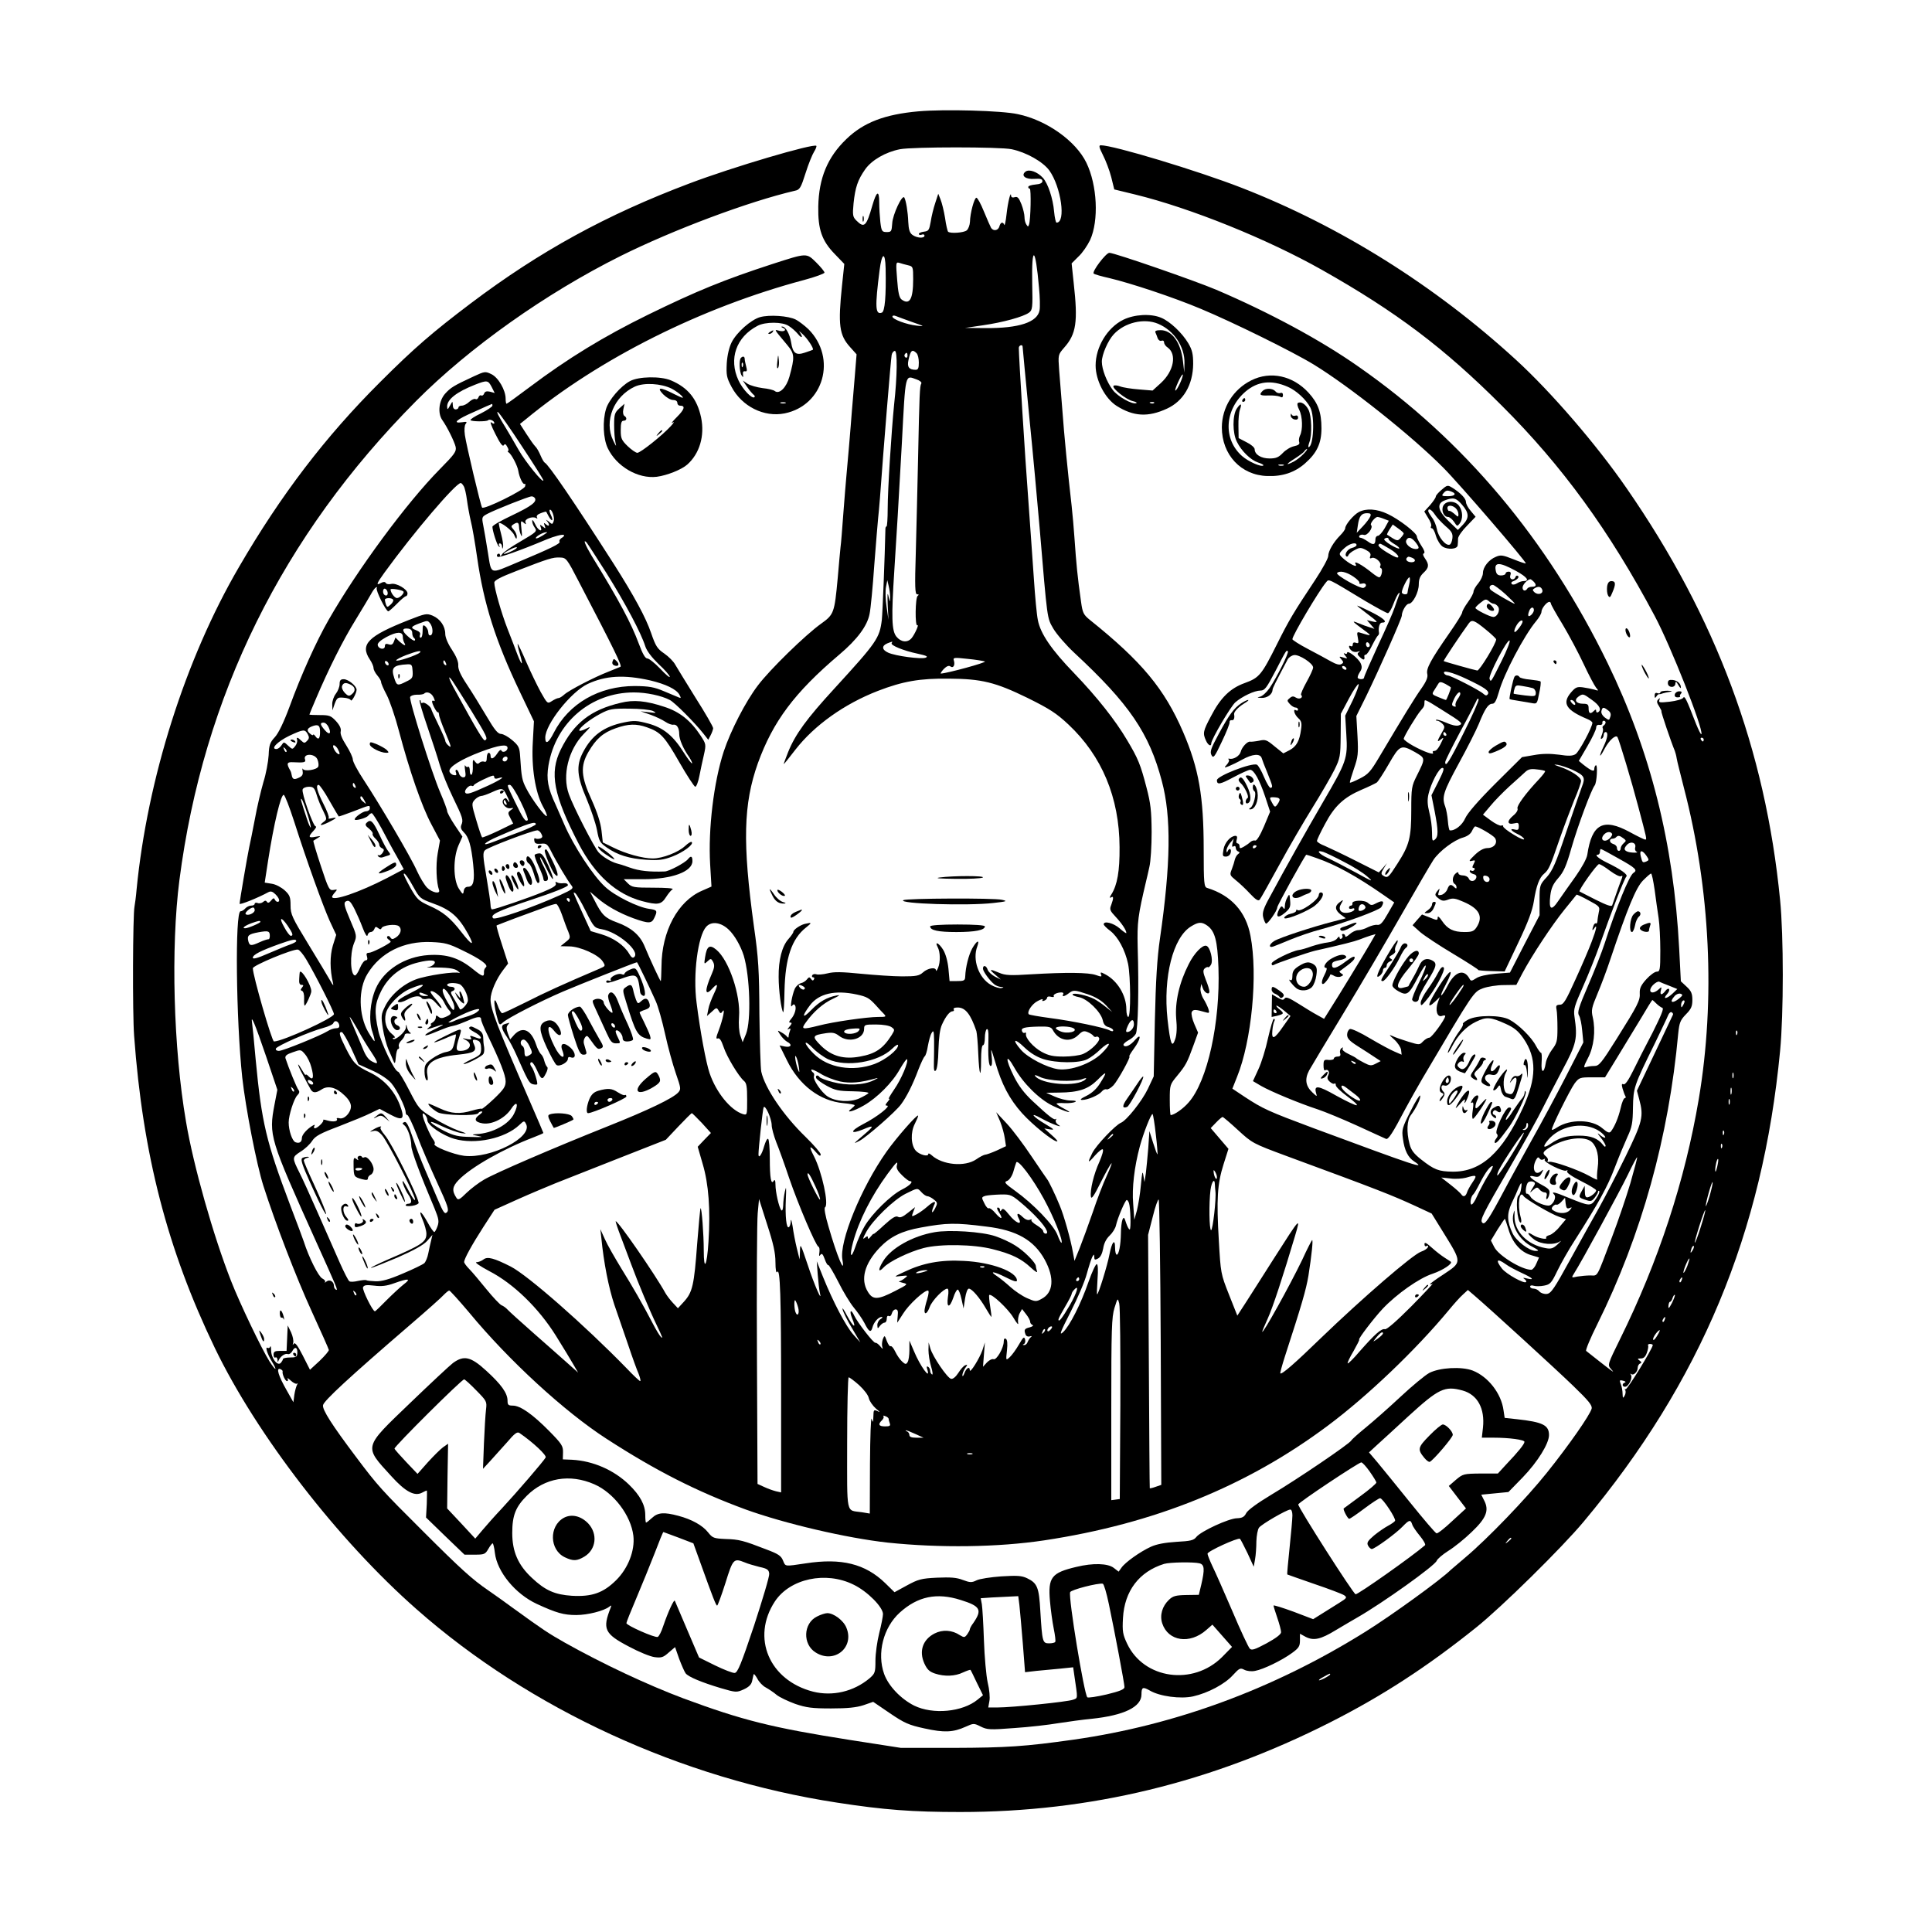 <?xml version="1.0" standalone="no"?>
<!DOCTYPE svg PUBLIC "-//W3C//DTD SVG 20010904//EN"
 "http://www.w3.org/TR/2001/REC-SVG-20010904/DTD/svg10.dtd">
<svg version="1.0" xmlns="http://www.w3.org/2000/svg"
 width="1024pt" height="1024pt" viewBox="0 0 1024 1024"
 preserveAspectRatio="xMidYMid meet">
<g transform="translate(0,1024) scale(0.1,-0.1)"
fill="#000000" stroke="none">
<path d="M4869 9650 c-180 -16 -292 -59 -383 -147 -100 -96 -146 -207 -149
-358 -2 -121 19 -181 87 -251 l51 -53 -12 -113 c-22 -211 -15 -264 43 -328
l34 -38 -10 -123 c-6 -68 -12 -149 -15 -179 -2 -30 -9 -113 -15 -185 -6 -71
-13 -148 -15 -170 -2 -22 -9 -105 -15 -185 -6 -80 -12 -161 -15 -180 -2 -19
-9 -93 -15 -165 -17 -183 -20 -192 -87 -240 -82 -58 -273 -244 -336 -328 -65
-85 -145 -241 -181 -350 -53 -162 -83 -411 -72 -599 l7 -117 -50 -22 c-128
-55 -214 -214 -215 -401 -1 -43 -2 -78 -4 -78 -3 0 -57 115 -87 188 -24 56
-70 96 -145 123 -63 23 -80 39 -120 119 l-23 44 36 -31 c50 -44 118 -82 194
-110 81 -29 97 -29 111 2 18 38 16 42 -28 48 -59 8 -182 69 -232 116 -64 58
-169 219 -217 331 -13 30 -34 78 -46 105 -41 87 -50 135 -38 208 38 227 225
387 453 387 66 0 146 -17 190 -40 26 -13 133 -121 178 -178 l26 -33 12 23 c7
13 13 30 14 38 0 8 -42 81 -93 161 -50 81 -99 160 -108 176 -9 17 -35 43 -58
59 -37 25 -46 39 -70 109 -28 82 -90 196 -196 363 -211 330 -349 532 -368 540
-4 2 -14 19 -22 38 -8 19 -20 41 -28 48 -8 8 -29 38 -47 66 l-34 53 30 24
c391 323 932 594 1476 739 60 16 108 34 108 39 0 6 -20 30 -44 54 -52 51 -48
51 -231 -8 -258 -84 -402 -143 -660 -269 -236 -116 -423 -230 -628 -384 -64
-48 -119 -88 -122 -88 -3 0 -5 12 -5 27 0 45 -39 113 -76 130 -31 15 -35 15
-91 -11 -110 -51 -124 -60 -154 -93 -33 -38 -40 -103 -15 -139 27 -38 64 -114
71 -142 5 -25 -4 -38 -83 -118 -176 -178 -437 -532 -590 -799 -66 -115 -147
-295 -207 -460 -32 -86 -59 -141 -78 -162 -26 -28 -31 -42 -33 -95 -2 -35 -14
-100 -28 -144 -13 -45 -34 -133 -45 -195 -12 -63 -26 -132 -31 -154 -9 -43
-50 -281 -50 -295 0 -8 97 31 152 61 13 7 23 4 38 -11 21 -21 26 -40 11 -40
-5 0 -12 6 -15 13 -3 9 -9 7 -19 -6 -10 -12 -17 -15 -22 -7 -5 8 -11 8 -21 -1
-7 -6 -21 -9 -29 -5 -8 3 -15 1 -15 -4 0 -6 -8 -10 -19 -10 -10 0 -24 -7 -31
-15 -7 -8 -18 -15 -25 -15 -30 0 -24 -572 9 -881 18 -162 76 -461 112 -574 63
-197 174 -486 256 -665 49 -107 90 -199 91 -205 1 -5 -21 -31 -49 -58 l-51
-47 -38 75 c-27 53 -41 72 -48 63 -6 -9 -7 -8 -3 5 3 10 -2 35 -11 55 l-18 37
-3 -68 -3 -67 -34 0 c-29 0 -35 -4 -35 -21 0 -11 5 -17 10 -14 5 3 10 -2 11
-12 0 -14 2 -15 6 -3 9 21 35 39 49 33 7 -2 18 5 24 17 13 25 28 19 26 -12 -1
-20 -7 -23 -39 -23 -20 0 -37 -4 -37 -8 0 -4 -6 -14 -12 -21 -18 -18 -51 26
-51 68 0 17 -2 25 -5 18 -2 -6 -8 -9 -14 -6 -14 9 -1 -33 23 -72 32 -53 21
-52 -13 1 -42 67 -157 307 -203 425 -94 239 -200 612 -239 845 -67 389 -81
923 -35 1280 126 976 546 1826 1254 2539 282 284 689 572 1084 769 279 139
679 289 924 346 26 5 32 15 57 94 15 48 36 99 45 113 9 14 14 28 12 31 -15 14
-445 -113 -672 -199 -440 -166 -793 -359 -1160 -636 -201 -152 -299 -236 -480
-417 -290 -289 -526 -598 -748 -980 -285 -488 -486 -1125 -543 -1710 -3 -38
-9 -79 -11 -90 -9 -42 -11 -566 -2 -685 46 -629 176 -1132 428 -1655 222 -460
652 -1018 1071 -1386 598 -527 1403 -897 2225 -1023 252 -39 402 -50 655 -50
688 0 1328 155 1960 475 276 140 512 293 774 503 134 107 455 423 570 561 620
741 949 1531 1041 2495 19 198 19 609 0 800 -78 796 -339 1497 -814 2183 -158
229 -399 509 -586 680 -430 394 -933 709 -1455 912 -231 90 -678 225 -745 225
-12 0 -10 -10 11 -52 15 -29 35 -82 44 -117 l16 -65 111 -27 c294 -72 698
-235 989 -399 395 -223 648 -414 954 -720 320 -319 571 -664 810 -1114 85
-159 258 -597 248 -627 -2 -5 -14 19 -28 53 -52 134 -61 153 -69 139 -5 -7
-36 -16 -70 -20 -54 -6 -61 -5 -56 8 5 13 4 13 -6 4 -9 -9 -8 -18 5 -37 9 -15
14 -26 12 -26 -4 0 52 -165 71 -210 3 -8 8 -26 10 -40 2 -14 20 -83 38 -155
140 -536 168 -1122 79 -1650 -73 -432 -213 -859 -418 -1274 -64 -130 -66 -135
-49 -155 18 -20 17 -20 -2 -6 -17 12 -104 81 -128 100 -4 4 22 67 59 141 235
474 379 993 429 1541 6 58 11 71 41 102 28 28 34 43 34 76 0 34 -6 48 -31 71
l-30 28 -9 175 c-29 555 -152 1044 -379 1511 -319 655 -761 1182 -1321 1572
-199 140 -474 288 -753 407 -113 48 -540 196 -567 196 -18 0 -94 -100 -83
-110 4 -4 42 -15 83 -24 114 -27 340 -102 485 -163 170 -71 487 -227 598 -295
187 -114 520 -378 687 -547 84 -84 443 -501 437 -507 -2 -2 -31 8 -66 22 -55
22 -67 24 -92 13 -38 -15 -69 -55 -69 -86 0 -14 -11 -38 -25 -55 -14 -16 -25
-36 -25 -44 0 -8 -13 -33 -30 -56 -16 -22 -30 -47 -30 -54 0 -7 -31 -57 -69
-111 -98 -141 -123 -187 -116 -215 4 -17 -4 -38 -32 -78 -36 -51 -93 -144
-223 -363 -45 -76 -58 -91 -102 -113 -27 -14 -51 -24 -53 -22 -2 2 8 35 21 73
22 63 24 80 19 175 l-6 105 52 105 c68 140 189 412 189 427 0 23 23 63 37 63
21 0 53 61 53 103 0 28 7 44 25 61 29 27 31 43 8 76 -11 16 -13 25 -6 27 7 3
2 18 -13 40 -13 20 -24 42 -24 49 0 19 -95 92 -155 120 -57 27 -113 31 -153
10 -28 -15 -72 -67 -72 -86 0 -6 -12 -23 -26 -37 -36 -36 -64 -84 -64 -110 0
-12 -31 -69 -68 -125 -117 -176 -140 -215 -203 -341 -82 -164 -94 -179 -171
-207 -78 -28 -129 -78 -180 -177 -41 -77 -44 -89 -26 -128 11 -25 28 -34 28
-15 0 21 103 196 128 218 36 31 101 62 133 62 22 0 32 13 79 103 60 116 58
112 66 105 7 -7 -59 -139 -97 -195 -16 -23 -39 -44 -52 -46 -16 -3 -14 -5 9
-6 31 -1 58 19 59 43 0 9 15 38 80 161 6 11 21 21 34 23 27 4 101 -44 101 -66
0 -8 -16 -43 -35 -77 -19 -34 -32 -65 -29 -68 14 -14 -8 -26 -26 -15 -14 9
-22 9 -34 -2 -15 -12 -15 -14 0 -31 10 -11 23 -19 31 -19 7 0 13 -5 13 -11 0
-5 -4 -7 -10 -4 -19 12 -10 -22 11 -41 17 -15 20 -27 15 -60 -8 -61 -24 -90
-61 -110 l-33 -17 -46 37 c-42 35 -49 38 -83 30 -21 -4 -42 -6 -47 -5 -14 3
-44 -29 -50 -54 -6 -22 -39 -42 -61 -36 -5 1 -7 -1 -2 -5 4 -4 -1 -16 -10 -26
-16 -18 -16 -19 10 -9 15 6 48 22 73 36 53 29 92 32 101 8 3 -10 16 -45 30
-78 30 -75 30 -77 18 -81 -5 -2 -21 24 -35 57 -14 34 -31 63 -38 66 -28 12
-212 -60 -212 -82 0 -26 16 -23 87 15 41 22 81 40 89 40 20 0 50 -53 80 -143
l26 -79 -33 -79 c-21 -49 -39 -77 -46 -74 -7 2 -18 -1 -26 -8 -7 -7 -23 -18
-35 -25 -18 -10 -22 -10 -22 3 0 8 -5 15 -11 15 -6 0 -8 9 -4 20 4 13 2 20 -7
20 -26 -1 -57 -36 -63 -72 -6 -34 -5 -38 13 -38 11 0 22 8 25 20 6 22 -8 28
-16 8 -4 -8 -6 -7 -6 3 -1 9 8 27 18 40 l20 24 -6 -24 c-4 -17 -3 -22 5 -17 7
4 12 1 12 -8 0 -8 6 -17 13 -19 9 -4 9 -7 -1 -14 -7 -5 -14 -18 -17 -29 -2
-10 -9 -33 -16 -51 -12 -30 -11 -32 22 -59 19 -15 53 -47 75 -71 31 -33 44
-40 51 -31 6 7 52 90 103 183 51 94 131 231 177 305 46 74 98 164 116 200 30
61 32 72 33 181 l1 116 43 81 c24 45 47 79 51 76 4 -2 -10 -41 -31 -86 l-40
-81 6 -101 c8 -125 1 -144 -123 -356 -89 -153 -201 -352 -282 -503 -34 -61
-41 -84 -36 -107 4 -16 10 -32 15 -35 8 -5 60 68 60 86 0 10 148 279 154 279
2 0 27 -8 57 -19 96 -33 208 -94 353 -195 l56 -39 -35 -61 c-26 -46 -39 -60
-54 -58 -11 2 -33 -4 -50 -12 -16 -9 -40 -16 -52 -16 -13 0 -33 -10 -46 -22
-13 -12 -23 -16 -23 -10 0 7 -5 12 -11 12 -5 0 -8 -4 -4 -9 3 -5 1 -12 -5 -16
-5 -3 -10 -1 -10 6 0 8 -5 5 -13 -5 -7 -10 -29 -19 -49 -21 -19 -2 -57 -11
-84 -20 -27 -10 -58 -19 -69 -20 -38 -5 -145 -58 -145 -72 0 -8 4 -11 10 -8
16 10 182 67 220 76 143 32 209 49 235 59 17 7 43 16 58 21 l28 8 -24 -42
c-27 -47 -172 -286 -219 -359 l-30 -48 -36 20 c-21 11 -66 39 -101 61 -49 31
-66 37 -72 27 -7 -10 -14 -9 -38 5 l-29 17 -1 -60 -1 -60 28 6 c38 10 40 13
13 35 -13 10 -19 19 -15 19 5 0 24 -13 42 -28 l32 -27 -38 -54 c-48 -70 -63
-75 -58 -22 2 22 7 44 11 50 3 6 2 11 -3 11 -5 0 -18 -46 -31 -102 -12 -57
-35 -131 -51 -165 l-29 -63 44 -26 c51 -29 199 -91 300 -124 39 -13 133 -52
210 -87 77 -35 145 -67 151 -69 12 -6 36 31 104 161 24 44 64 116 90 160 275
466 270 457 320 477 25 9 74 17 111 17 l66 1 33 63 c51 95 155 253 223 337 34
41 62 77 63 78 1 2 30 -11 64 -30 58 -31 61 -34 54 -63 -3 -16 -7 -38 -7 -47
-1 -9 -4 -15 -8 -12 -4 2 -10 -3 -13 -12 -9 -24 -7 -31 4 -14 18 27 11 -7 -14
-72 -13 -35 -51 -124 -85 -198 -52 -115 -64 -135 -83 -135 -19 -1 -22 -5 -18
-25 3 -14 5 -59 5 -100 0 -67 -3 -79 -28 -112 -15 -20 -31 -52 -34 -72 -9 -58
-26 -55 -22 3 2 28 1 51 -3 51 -4 0 -16 17 -27 37 -23 45 -93 114 -141 139
-47 25 -171 25 -218 0 -19 -10 -31 -20 -28 -23 3 -3 -5 -20 -18 -37 -26 -34
-69 -116 -61 -116 2 0 12 15 21 33 31 61 76 107 126 131 57 28 78 26 160 -11
44 -20 65 -37 93 -77 71 -104 70 -209 -4 -370 -109 -236 -221 -337 -371 -336
-75 1 -98 10 -168 65 -39 31 -53 50 -61 82 -17 64 -14 127 8 154 27 36 53 89
48 102 -2 6 -25 -31 -51 -83 -44 -87 -47 -98 -40 -145 8 -62 27 -100 60 -121
66 -44 10 -25 -535 177 -238 89 -267 102 -363 165 l-66 44 25 63 c77 190 111
540 71 747 -24 129 -103 215 -230 254 -16 5 -18 24 -18 203 0 283 -26 430
-109 623 -99 229 -219 374 -495 595 -33 27 -38 37 -46 95 -19 134 -25 197 -35
340 -3 47 -10 123 -15 170 -20 173 -40 379 -49 505 -6 72 -13 167 -17 212 -6
83 -6 83 26 120 65 73 74 137 51 343 l-11 104 36 36 c21 19 48 59 62 88 47
103 38 291 -20 410 -56 115 -210 225 -363 257 -85 19 -391 27 -526 15z m493
-201 c77 -16 166 -66 200 -113 62 -87 89 -276 38 -276 -4 0 -10 26 -13 58 -6
71 -33 150 -59 179 -30 33 -74 48 -93 33 -26 -21 1 -42 49 -38 31 2 41 -1 41
-12 0 -10 -12 -16 -37 -18 -21 -2 -38 -7 -38 -13 0 -5 3 -9 8 -9 8 0 5 -165
-4 -190 -4 -13 -6 -13 -14 0 -6 8 -10 26 -10 40 0 13 -7 44 -16 67 -14 35 -21
42 -35 38 -12 -4 -19 -1 -20 7 -1 30 -17 -32 -24 -97 -4 -38 -10 -64 -12 -57
-7 18 -20 15 -26 -8 -6 -22 -31 -27 -44 -8 -4 7 -21 46 -38 87 -16 40 -34 73
-40 73 -11 -1 -33 -81 -34 -128 -1 -17 -8 -37 -17 -45 -15 -13 -88 -18 -99 -7
-3 3 -11 36 -16 73 -6 37 -17 81 -24 98 l-12 30 -16 -49 c-9 -27 -20 -71 -24
-99 -8 -45 -11 -50 -36 -53 -15 -2 -27 -7 -27 -12 0 -5 7 -7 15 -4 8 4 15 1
15 -5 0 -16 -41 -13 -64 4 -15 11 -20 29 -22 69 -2 54 -12 113 -21 129 -11 18
-62 -91 -64 -137 -3 -43 -5 -46 -29 -46 -25 0 -28 4 -34 53 -3 28 -6 76 -6
105 0 66 -14 60 -36 -16 -32 -112 -43 -123 -85 -81 -19 19 -21 28 -15 91 9 85
22 124 62 181 35 49 108 91 184 106 67 13 530 13 592 0z m-668 -631 c3 -149
-4 -229 -20 -235 -35 -13 -37 29 -12 225 12 94 30 100 32 10z m813 -103 c5
-49 6 -103 3 -119 -11 -64 -109 -96 -285 -95 l-110 1 95 14 c105 15 214 45
244 67 18 13 20 26 17 151 -4 212 17 201 36 -19z m-694 119 c26 -6 27 -8 27
-74 0 -106 -19 -139 -62 -107 -12 10 -18 37 -23 106 -7 88 -7 93 11 88 11 -4
31 -9 47 -13z m22 -301 c67 -23 68 -24 24 -19 -55 6 -129 34 -129 48 0 6 8 7
18 3 9 -4 49 -18 87 -32z m585 -130 c0 -5 16 -170 35 -368 20 -198 44 -463 55
-590 42 -497 39 -478 73 -537 17 -29 67 -87 111 -128 292 -271 397 -426 464
-680 51 -190 47 -441 -10 -835 -15 -103 -22 -219 -27 -435 l-6 -295 -31 -66
c-31 -65 -113 -168 -143 -180 -29 -12 -130 -118 -151 -159 -28 -56 -25 -59 14
-14 19 21 37 36 41 32 5 -4 -4 -34 -18 -66 -30 -65 -50 -150 -45 -184 2 -17
16 2 52 75 59 116 79 139 32 35 -19 -40 -52 -127 -74 -193 -23 -66 -54 -151
-69 -189 l-28 -69 -8 44 c-12 70 -49 200 -70 249 -23 57 -60 133 -67 140 -3 3
-39 57 -82 120 -42 63 -101 142 -132 175 l-56 60 21 -49 c11 -28 22 -68 25
-91 l6 -40 -49 -23 c-27 -12 -55 -22 -61 -22 -6 0 -28 -11 -48 -25 -60 -41
-179 -30 -236 22 -10 9 -18 12 -18 6 0 -16 -47 -3 -66 18 -26 29 -29 97 -5
143 11 22 19 41 17 43 -6 7 -117 -120 -167 -191 -135 -191 -252 -478 -234
-573 16 -88 -29 20 -74 177 -17 57 -24 98 -18 101 21 14 -16 187 -59 271 -28
54 -24 61 11 21 17 -20 24 -23 25 -12 0 8 -36 50 -80 93 -117 113 -216 259
-235 346 -4 19 -8 156 -10 305 -1 232 -5 298 -29 465 -61 444 -56 648 21 865
80 221 194 374 431 575 96 81 149 153 161 216 6 28 17 144 25 260 9 115 18
225 20 244 2 19 7 69 10 110 19 264 58 739 62 758 2 12 10 22 17 22 14 0 13
-132 -4 -285 -14 -140 -34 -450 -34 -552 0 -51 -3 -93 -6 -93 -3 0 -6 -6 -6
-12 -3 -144 -15 -445 -19 -483 -12 -98 -26 -118 -252 -365 -146 -159 -207
-242 -245 -337 -14 -35 -24 -63 -23 -63 2 0 30 35 63 78 100 128 258 241 436
310 132 51 223 67 377 65 173 -1 246 -19 416 -102 117 -58 153 -81 217 -141
177 -166 270 -387 271 -650 1 -128 -12 -200 -43 -250 -10 -15 -11 -21 -3 -17
15 10 15 -3 2 -39 -10 -24 -7 -31 23 -63 32 -34 57 -71 57 -86 0 -4 -16 7 -35
24 -33 29 -85 42 -85 22 0 -5 16 -21 35 -35 41 -32 78 -100 94 -174 14 -67 15
-282 1 -282 -5 0 -10 18 -10 40 0 74 -47 152 -112 186 -24 13 -27 12 -22 -1 5
-13 1 -13 -27 -3 -39 14 -158 15 -344 4 -110 -7 -136 -6 -169 8 -52 22 -56 20
-21 -10 l30 -26 -32 16 c-17 9 -34 25 -38 36 -7 23 -25 27 -25 6 0 -14 35 -63
60 -83 8 -7 24 -13 35 -14 17 -1 17 -2 3 -6 -10 -2 -35 5 -56 17 -65 37 -99
134 -72 204 14 39 -3 31 -27 -11 -19 -35 -35 -98 -37 -148 -1 -23 -5 -25 -50
-25 l-33 0 -6 66 c-4 40 -15 79 -28 100 -22 36 -47 48 -29 14 14 -26 15 -79 2
-110 -6 -14 -11 -20 -11 -13 -1 19 -44 12 -69 -11 -20 -18 -36 -21 -110 -21
-48 0 -146 7 -219 14 -101 10 -142 11 -177 2 -24 -6 -51 -8 -59 -5 -8 3 -18 1
-22 -5 -3 -6 -1 -11 5 -11 6 0 8 -5 4 -11 -4 -8 -9 -7 -15 2 -8 12 -12 11 -22
-2 -7 -9 -21 -18 -32 -20 -11 -3 -25 -15 -32 -29 -15 -33 -28 -110 -15 -91 7
9 12 10 16 2 9 -14 -2 -51 -22 -73 -11 -14 -12 -18 -2 -18 9 0 7 -7 -6 -22
-10 -12 -13 -18 -5 -13 11 6 13 4 8 -9 -4 -10 -7 -23 -7 -29 0 -8 -3 -8 -8 -2
-4 6 -17 16 -30 23 -23 13 -23 13 -6 -13 9 -14 25 -30 35 -36 30 -15 23 -32
-10 -26 l-29 6 38 -77 c65 -134 176 -218 301 -229 33 -3 59 -8 59 -11 0 -3 -8
-11 -17 -18 -36 -27 11 -15 66 17 71 41 151 121 191 193 18 31 35 55 37 52 11
-10 -30 -107 -68 -161 -21 -31 -34 -53 -27 -49 7 4 4 -2 -6 -14 -14 -17 -16
-22 -5 -22 24 0 -53 -61 -126 -98 -71 -37 -71 -57 0 -28 58 25 60 19 8 -25
-63 -54 -63 -54 -28 -36 37 19 193 155 221 194 29 39 62 104 91 182 14 36 29
68 34 72 5 3 13 28 17 55 5 27 13 58 20 69 10 17 12 11 13 -40 0 -33 0 -85 -1
-115 -1 -41 1 -52 10 -44 7 7 13 52 14 110 2 65 8 111 19 134 20 44 41 70 56
70 7 0 9 5 6 10 -4 6 5 10 21 10 41 0 69 -36 99 -125 3 -11 8 -64 10 -119 5
-118 15 -141 15 -33 0 45 4 77 10 77 6 0 10 18 10 39 0 22 5 43 10 46 7 4 10
-13 9 -47 -3 -99 1 -148 12 -148 7 0 9 18 5 53 -5 47 -4 44 19 -32 34 -118 75
-196 142 -271 57 -63 165 -150 186 -150 6 0 -7 15 -29 34 l-39 35 30 -5 c26
-4 23 0 -21 26 -72 42 -92 70 -24 32 54 -30 126 -56 87 -32 -9 6 -14 17 -11
23 4 7 4 9 0 6 -8 -8 -34 12 -123 95 -44 41 -74 81 -98 129 -48 95 -46 132 2
47 46 -82 132 -167 203 -201 69 -33 120 -47 63 -17 -24 12 -43 25 -43 28 0 3
19 5 42 3 23 -1 48 2 56 6 10 5 1 8 -24 8 -22 0 -60 10 -84 21 l-45 20 68 1
c105 1 154 18 204 67 50 51 54 46 14 -17 -18 -30 -44 -53 -72 -67 -31 -15 -38
-22 -23 -22 29 0 88 25 104 45 7 9 19 14 25 11 7 -2 24 8 37 22 25 28 93 152
84 152 -4 0 7 19 24 42 36 49 42 87 7 47 -25 -30 -53 -43 -62 -29 -3 5 8 16
24 25 17 8 35 24 41 35 12 22 17 238 10 460 -3 133 1 165 46 355 3 11 10 43
16 70 7 28 12 111 12 185 -1 113 -5 151 -27 235 -32 123 -44 153 -103 252 -62
105 -159 228 -280 354 -121 125 -179 210 -193 282 -6 29 -15 126 -21 217 -6
91 -20 282 -30 425 -17 219 -50 756 -50 801 0 14 20 20 20 7z m-562 -35 c7 -7
12 -29 12 -50 0 -30 -4 -38 -17 -38 -35 0 -46 15 -38 51 11 53 20 60 43 37z
m-48 -14 c0 -8 -5 -12 -10 -9 -6 4 -8 11 -5 16 9 14 15 11 15 -7z m48 -125
c18 -6 29 -16 25 -22 -8 -13 -10 -55 -17 -397 -3 -151 -9 -375 -12 -497 -6
-186 -4 -223 7 -223 10 0 10 -3 3 -8 -13 -8 -15 -164 -2 -156 11 7 -13 -47
-30 -68 -22 -26 -57 -22 -81 8 -25 31 -27 103 -11 349 11 164 24 388 40 675
20 380 16 361 78 339z m-2252 -40 l16 -32 -25 7 c-18 4 -27 1 -31 -10 -3 -8
-10 -13 -15 -10 -5 3 -12 -1 -15 -10 -3 -8 -10 -13 -16 -9 -5 3 -20 -3 -32
-14 -12 -12 -30 -21 -40 -21 -10 0 -18 -4 -18 -10 0 -5 -7 -10 -15 -10 -9 0
-15 9 -15 23 -1 22 -1 22 -15 -3 -13 -23 -14 -23 -15 -4 0 37 51 77 148 115
64 25 69 24 88 -12z m4 -99 c0 -5 -27 -24 -61 -41 -34 -16 -59 -33 -55 -36 7
-8 84 -8 92 -1 8 9 34 -2 34 -14 0 -6 -7 -4 -16 3 -9 8 0 -19 21 -60 25 -50
39 -70 45 -61 6 9 11 7 19 -9 7 -11 8 -21 4 -21 -4 0 -3 -4 3 -8 15 -9 47 -71
51 -97 5 -34 25 -75 33 -70 5 3 6 -3 3 -13 -5 -20 -220 -126 -228 -112 -8 13
-84 333 -91 384 -4 28 -2 51 4 59 9 11 6 13 -18 9 -56 -8 -30 15 63 55 50 23
93 42 95 42 1 1 2 -3 2 -9z m156 -215 c63 -95 114 -176 114 -181 0 -19 -95 98
-131 161 -22 39 -51 88 -64 110 -44 71 -57 98 -45 90 7 -4 64 -85 126 -180z
m-308 -212 c6 -10 13 -43 17 -73 4 -30 13 -80 20 -110 8 -30 23 -118 34 -195
35 -245 97 -441 227 -713 l74 -155 -6 -111 c-8 -133 13 -265 53 -339 15 -26
24 -49 21 -52 -7 -8 -81 91 -108 145 -23 44 -26 59 -33 169 -3 49 -7 58 -42
88 -21 18 -48 33 -59 33 -17 0 -35 22 -76 92 -30 51 -77 127 -104 168 -35 52
-49 84 -47 104 1 19 -11 48 -34 83 -21 31 -35 65 -35 83 0 41 -27 80 -67 97
-32 13 -39 11 -126 -23 -216 -85 -260 -129 -207 -209 11 -16 20 -37 20 -46 0
-9 9 -26 20 -39 11 -13 20 -28 20 -35 0 -7 13 -37 29 -67 16 -30 46 -117 66
-194 55 -208 121 -399 172 -494 l45 -85 -12 -68 c-11 -62 -7 -156 7 -194 9
-23 -36 -15 -63 12 -14 14 -38 54 -54 89 -31 71 -197 353 -284 485 -31 47 -56
94 -56 106 0 11 -16 45 -35 75 -22 34 -33 61 -29 74 3 14 -5 32 -25 54 -27 29
-36 32 -85 32 -31 0 -56 1 -56 3 0 1 15 38 34 82 67 158 144 312 211 420 37
61 74 122 82 137 8 15 19 31 25 34 6 4 8 3 5 -3 -7 -11 49 -123 61 -123 4 0
24 18 46 40 21 22 43 40 47 40 5 0 9 7 9 15 0 22 -60 57 -87 50 -12 -3 -25 -1
-28 5 -4 7 -13 7 -26 0 -27 -15 -24 -4 18 54 156 215 378 475 405 476 4 0 11
-8 16 -17z m377 -63 c12 -20 -19 -43 -122 -92 -57 -27 -103 -53 -103 -60 0
-20 23 -93 33 -103 7 -7 8 -6 3 3 -4 6 -2 12 3 12 6 0 12 -8 12 -17 1 -14 2
-14 5 -3 3 8 -2 40 -10 70 -8 30 -13 56 -12 57 9 9 71 -39 81 -62 10 -23 14
-25 14 -11 1 11 -7 28 -16 38 -15 17 -15 20 -3 28 23 15 30 12 31 -12 0 -13 5
-32 10 -43 6 -14 7 -5 3 29 -5 45 -4 49 10 37 14 -12 16 -12 11 1 -7 17 38 34
57 22 7 -4 8 -3 4 4 -4 8 3 16 20 22 15 6 28 9 29 8 1 -2 8 -14 14 -26 7 -13
15 -21 18 -19 2 3 -1 15 -7 27 -6 12 -9 24 -7 27 10 10 28 -38 22 -58 -7 -20
-8 -20 -28 -2 -12 9 -16 11 -9 3 17 -20 15 -35 -3 -20 -13 11 -14 10 -8 -6 6
-17 5 -17 -10 -5 -15 12 -17 12 -11 -3 12 -31 -16 -16 -30 17 -8 17 -15 25
-15 17 -1 -9 5 -25 13 -36 14 -20 11 -23 -74 -73 -49 -28 -94 -59 -99 -69 -7
-11 -11 -12 -11 -4 0 7 -5 10 -11 6 -6 -3 -7 -10 -2 -15 7 -7 120 33 258 91
43 18 89 30 94 24 3 -3 -2 -10 -12 -15 -9 -6 -15 -15 -11 -20 6 -10 -48 -36
-222 -109 -152 -64 -138 -69 -158 52 -9 56 -20 122 -25 146 -8 41 -7 43 23 59
42 22 218 92 233 92 6 1 15 -4 18 -9z m4428 -97 c-4 -10 -21 -33 -39 -52 l-33
-35 6 40 c7 49 19 64 49 64 18 0 22 -4 17 -17z m72 -13 l26 -10 -22 -40 c-13
-22 -29 -40 -36 -40 -7 0 -13 -8 -13 -18 0 -30 -11 -33 -40 -12 -16 11 -33 20
-40 20 -6 0 -8 5 -5 10 4 6 15 8 24 5 18 -6 51 39 38 52 -8 7 21 43 34 43 4 0
20 -4 34 -10z m105 -77 c0 -4 -7 -14 -16 -24 -17 -19 -18 -18 -72 17 -2 1 4
14 13 28 l17 26 29 -21 c16 -11 29 -23 29 -26z m-4541 4 c-28 -21 -59 -36 -59
-29 0 9 37 30 54 31 5 1 7 0 5 -2z m4461 -35 c0 -4 14 -16 31 -26 17 -10 28
-20 25 -23 -2 -3 -23 6 -45 19 -23 14 -38 28 -34 31 9 9 23 9 23 -1z m141 -14
c23 -29 24 -38 2 -38 -27 1 -56 27 -50 45 9 21 26 19 48 -7z m-4285 -168 c99
-159 182 -315 204 -385 8 -25 34 -59 71 -95 33 -30 59 -61 59 -67 0 -7 -23 13
-51 43 -29 30 -59 54 -68 54 -11 0 -25 24 -45 78 -40 108 -104 229 -250 466
-34 57 -48 92 -27 71 5 -6 53 -80 107 -165z m3974 151 c0 -5 -11 -12 -24 -15
-24 -6 -42 -34 -30 -45 4 -3 9 0 11 7 3 7 18 19 34 27 26 14 32 14 59 0 21
-11 27 -20 23 -32 -5 -12 -2 -15 9 -10 18 6 53 -26 44 -42 -3 -5 -2 -11 4 -13
11 -4 2 -48 -10 -48 -5 0 -21 10 -37 23 -54 44 -102 70 -88 47 15 -24 -38 3
-72 36 -18 17 -17 22 13 49 26 24 64 34 64 16z m177 -21 c49 -28 62 -61 16
-36 -52 28 -83 52 -76 59 8 9 5 9 60 -23z m-4632 2 c-13 -11 -65 -33 -65 -27
0 2 12 11 28 19 30 17 52 21 37 8z m334 -177 c189 -362 228 -443 220 -449 -2
-1 -31 -13 -64 -26 -75 -29 -210 -99 -235 -122 -11 -10 -24 -18 -30 -18 -6 0
-21 -7 -35 -16 -23 -15 -24 -14 -59 48 -19 35 -54 107 -77 160 -23 54 -44 97
-45 95 -2 -2 3 -25 11 -52 20 -66 12 -68 -13 -3 -11 29 -34 90 -52 135 -32 82
-70 214 -70 245 0 12 32 29 118 62 168 65 192 73 230 71 33 -1 36 -4 101 -130z
m4415 129 c22 -9 20 -24 -3 -24 -21 0 -34 13 -24 24 8 7 8 7 27 0z m551 -70
c60 -33 75 -54 39 -54 -8 0 -23 -5 -34 -12 -10 -7 -23 -8 -27 -4 -4 5 -3 10 2
13 25 9 39 23 31 30 -5 4 -11 2 -13 -4 -8 -23 -35 -15 -28 7 5 14 2 20 -9 20
-9 0 -16 -4 -16 -10 0 -5 -11 -10 -24 -10 -17 0 -25 7 -28 25 -10 47 19 47
107 -1z m-862 -30 c21 -14 35 -29 32 -34 -3 -4 4 -6 15 -3 22 6 28 -15 7 -23
-17 -6 -150 69 -140 79 13 14 49 6 86 -19z m296 -41 c-5 -21 -9 -41 -9 -45 0
-13 -30 -9 -30 3 0 17 31 79 40 79 4 0 4 -17 -1 -37z m-230 -90 c58 -34 111
-63 117 -63 6 0 19 21 29 48 10 26 22 52 28 57 7 7 7 4 2 -10 -4 -11 -15 -40
-23 -65 -8 -25 -48 -116 -89 -203 -40 -87 -73 -162 -73 -168 0 -10 -23 -12
-33 -3 -3 4 1 17 10 31 12 18 13 29 5 47 -12 27 -72 73 -72 56 0 -6 -5 -8 -12
-4 -8 5 -7 0 2 -11 14 -17 13 -17 -10 -10 -23 7 -24 6 -11 -9 13 -15 13 -19 0
-26 -9 -6 -27 -1 -54 14 -22 13 -77 42 -122 66 -46 24 -83 48 -83 52 0 20 139
254 178 301 17 19 1 27 211 -100z m889 105 c17 -17 15 -28 -7 -28 -11 0 -23
-4 -26 -10 -10 -16 -25 -12 -25 6 0 15 26 43 41 44 3 0 10 -5 17 -12z m-3410
-83 c-1 -29 -1 -29 -9 5 -5 24 -6 10 -4 -45 l4 -80 -10 69 c-6 38 -7 85 -3
105 l7 36 7 -30 c4 -16 8 -43 8 -60z m3262 15 c30 -28 52 -50 48 -50 -8 0
-106 57 -125 72 -14 12 -8 28 10 28 7 -1 37 -23 67 -50z m194 25 c8 -21 -20
-31 -40 -15 -12 11 -12 15 -2 21 20 13 35 11 42 -6z m-6121 -9 c6 -16 -2 -28
-14 -20 -12 7 -11 34 0 34 5 0 11 -6 14 -14z m85 -1 c8 -7 -19 -35 -34 -35
-12 0 -34 29 -34 46 0 7 60 -2 68 -11z m-54 -44 c3 -4 -3 -16 -13 -25 -17 -15
-19 -16 -25 -1 -3 9 -6 21 -6 26 0 11 37 12 44 0z m5833 -21 c6 0 16 -6 22
-14 15 -18 -2 -56 -24 -56 -17 0 -95 39 -95 48 0 3 12 16 28 28 23 19 29 20
43 8 8 -8 20 -14 26 -14z m303 1 c0 -5 28 -55 63 -112 34 -57 84 -151 111
-209 27 -58 57 -114 65 -124 15 -18 15 -19 -9 -11 -14 4 -41 9 -61 12 -31 4
-39 0 -63 -28 -48 -57 -25 -93 87 -140 15 -6 27 -15 27 -20 0 -23 -71 -155
-89 -166 -16 -10 -37 -11 -88 -3 -47 6 -88 6 -132 -2 l-64 -11 -142 -141 c-92
-92 -147 -156 -159 -183 -16 -37 -56 -68 -82 -64 -3 0 -8 23 -10 50 -2 28 -9
62 -14 76 -19 50 -10 78 71 227 45 82 93 177 107 211 32 80 50 107 72 107 12
0 21 16 34 61 26 96 135 302 198 377 15 18 28 40 28 49 0 18 28 53 42 53 4 0
8 -4 8 -9z m-90 -35 c0 -7 -7 -19 -15 -26 -16 -13 -20 -3 -9 24 8 20 24 21 24
2z m-5851 -69 c16 -20 18 -59 4 -64 -8 -3 -13 4 -13 15 0 11 -7 25 -15 32 -13
11 -15 7 -15 -24 0 -20 -4 -36 -10 -36 -5 0 -7 7 -4 15 4 10 -3 18 -21 25 -31
12 -28 19 18 36 43 16 43 16 56 1z m5595 -33 c31 -25 56 -49 56 -53 0 -22 -88
-166 -100 -165 -14 2 -171 46 -178 50 -3 2 90 141 133 200 16 22 29 17 89 -32z
m196 41 c0 -12 -33 -55 -41 -55 -5 0 -3 14 6 30 13 26 35 41 35 25z m-5885
-60 c0 -11 4 -23 10 -27 5 -4 7 -10 3 -13 -3 -3 -20 7 -37 23 -33 29 -31 45 4
40 12 -2 20 -10 20 -23z m-50 -20 c0 -11 4 -26 8 -32 12 -20 -1 -15 -26 7
l-21 21 -8 -21 c-6 -16 -13 -20 -28 -15 -14 5 -20 2 -20 -10 0 -21 -34 -16
-38 6 -2 10 14 25 45 42 56 30 88 31 88 2z m5824 -128 c-59 -118 -57 -114 -64
-95 -7 18 93 210 106 203 5 -3 -14 -52 -42 -108z m-3233 94 c-7 -11 62 -40
139 -56 46 -10 56 -15 41 -21 -23 -9 -161 9 -199 27 -33 15 -35 36 -4 49 29
11 29 12 23 1z m-2501 -50 c-15 -14 -125 -51 -125 -41 0 4 24 17 53 28 58 22
86 27 72 13z m2995 -47 c12 -5 -201 -63 -233 -64 -4 0 3 11 15 24 15 15 27 20
35 14 15 -12 26 6 19 30 -6 17 -1 18 71 10 43 -4 85 -11 93 -14z m-3160 -15
c0 -6 -4 -7 -10 -4 -5 3 -10 11 -10 16 0 6 5 7 10 4 6 -3 10 -11 10 -16z m304
5 c3 -8 2 -12 -4 -9 -6 3 -10 10 -10 16 0 14 7 11 14 -7z m-177 -42 c2 -33 -1
-39 -33 -54 -47 -24 -51 -23 -64 17 -19 57 -6 70 70 74 22 1 25 -3 27 -37z
m4948 18 c3 -5 2 -10 -4 -10 -5 0 -13 5 -16 10 -3 6 -2 10 4 10 5 0 13 -4 16
-10z m639 -59 c97 -46 122 -64 112 -80 -6 -9 -12 -9 -24 2 -21 19 -173 97
-189 97 -6 0 -15 5 -18 10 -13 21 41 8 119 -29z m-4329 -7 c84 -20 140 -47
156 -76 9 -17 9 -20 -2 -15 -8 3 -43 18 -79 33 -54 23 -80 27 -155 28 -190 0
-351 -93 -430 -248 -27 -54 -45 -64 -45 -26 0 71 136 243 225 285 94 44 192
50 330 19z m-947 -161 c84 -138 89 -148 73 -157 -8 -5 -43 53 -154 256 -39 69
-48 100 -19 59 9 -13 54 -84 100 -158z m5192 123 c0 -9 -23 -66 -26 -66 -3 0
-21 7 -40 15 -35 14 -36 16 -22 37 8 13 18 29 22 35 6 10 14 10 37 -2 16 -9
29 -17 29 -19z m-5392 -52 c7 -14 8 -23 2 -19 -5 3 -10 2 -10 -3 0 -14 26 -62
31 -57 3 2 5 -4 6 -13 0 -9 15 -50 32 -91 35 -84 36 -88 16 -71 -8 7 -15 18
-15 24 0 6 -17 45 -37 86 -20 41 -37 78 -37 81 -2 14 -37 40 -46 34 -5 -3 -10
-1 -10 6 0 7 -2 10 -6 7 -3 -3 16 -66 41 -139 25 -74 55 -165 66 -204 11 -38
42 -114 69 -170 53 -109 57 -121 45 -148 -5 -13 -1 -24 13 -38 26 -24 40 -72
50 -171 9 -86 2 -118 -27 -118 -13 0 -21 -8 -23 -22 -3 -21 -5 -20 -26 12 -30
48 -31 161 -2 229 l21 47 -41 61 c-22 33 -40 67 -40 74 0 7 -16 51 -36 97 -45
104 -167 491 -160 508 3 7 19 12 36 12 16 -1 33 2 37 5 14 15 40 5 51 -19z
m5442 18 c0 -4 -7 -18 -16 -30 -8 -12 -12 -26 -9 -32 3 -5 0 -7 -9 -4 -13 5
-13 10 1 40 15 31 33 45 33 26z m698 -32 c41 -29 52 -53 32 -65 -5 -3 -10 -1
-10 6 0 10 -3 10 -12 1 -19 -19 -28 -14 -28 13 0 21 -5 25 -29 25 -37 0 -50
19 -26 37 25 18 26 17 73 -17z m-680 -174 c-75 -151 -98 -187 -98 -155 0 7 35
77 78 158 44 80 82 155 87 166 4 12 9 15 12 8 2 -6 -33 -86 -79 -177z m-116
122 c109 -68 116 -74 89 -83 -12 -4 -39 2 -67 15 -26 11 -49 18 -52 15 -3 -3
0 -5 6 -5 6 0 18 -7 27 -16 14 -15 14 -19 -5 -51 -24 -42 -25 -50 -3 -32 9 8
14 10 12 4 -20 -45 -34 -65 -46 -65 -8 0 -12 -4 -8 -9 9 -16 -49 5 -105 36
-27 15 -50 32 -50 37 0 12 69 126 91 151 17 19 19 24 19 45 0 15 3 14 92 -42z
m703 41 c11 -17 -1 -21 -15 -4 -8 9 -8 15 -2 15 6 0 14 -5 17 -11z m178 -44
c13 -9 17 -20 12 -34 -6 -20 -7 -20 -29 -4 -14 11 -21 25 -18 35 5 21 11 22
35 3z m-13 -64 c0 -6 -5 -13 -10 -16 -6 -4 -8 -10 -5 -15 3 -5 1 -20 -5 -35
-7 -17 -7 -24 0 -20 6 3 10 13 10 21 0 8 5 14 10 14 15 0 11 -31 -10 -75 -28
-58 -24 -69 5 -13 24 45 59 76 68 61 9 -15 76 -238 110 -368 45 -170 47 -175
37 -175 -5 0 -42 18 -82 40 -140 76 -201 44 -225 -120 -3 -21 -29 -68 -62
-115 -32 -44 -72 -102 -91 -129 -38 -57 -52 -48 -43 28 5 39 14 60 42 92 29
33 43 65 70 160 34 118 105 308 123 331 12 15 17 113 6 107 -5 -3 -8 -12 -8
-20 0 -16 -16 -10 -59 24 l-23 19 46 79 c25 43 46 87 46 97 0 11 6 17 18 15 9
-2 16 3 15 10 -2 6 2 12 7 12 6 0 10 -4 10 -9z m-6768 -26 c16 -35 3 -43 -21
-14 -25 29 -26 39 -6 39 9 0 21 -11 27 -25z m-46 -16 c2 -41 -7 -55 -23 -33
-7 10 -13 14 -13 10 0 -5 -7 -3 -15 4 -21 17 -19 29 8 40 31 12 42 7 43 -21z
m-65 -20 c9 -17 8 -24 -4 -36 -12 -13 -16 -12 -30 1 -19 19 -28 21 -22 4 2 -7
-2 -22 -10 -32 -15 -19 -15 -19 -38 2 -22 21 -23 21 -35 2 -7 -11 -19 -20 -27
-20 -33 0 6 40 68 70 75 35 83 36 98 9z m6034 1 c3 -5 1 -10 -4 -10 -6 0 -11
5 -11 10 0 6 2 10 4 10 3 0 8 -4 11 -10z m1365 -30 c0 -5 -2 -10 -4 -10 -3 0
-8 5 -11 10 -3 6 -1 10 4 10 6 0 11 -4 11 -10z m-7240 -49 c13 -25 13 -34 0
-26 -16 10 -32 45 -21 45 6 0 15 -9 21 -19z m900 5 c0 -18 -27 -29 -33 -13 -2
6 -12 -1 -21 -16 -20 -30 -36 -35 -36 -12 0 8 -4 15 -10 15 -5 0 -10 -12 -10
-26 0 -18 -4 -25 -14 -21 -7 3 -19 0 -25 -6 -8 -8 -14 -6 -23 6 -11 15 -13 12
-12 -23 1 -22 -2 -43 -7 -46 -5 -3 -9 7 -9 21 0 14 -4 24 -9 21 -5 -4 -12 0
-15 6 -3 7 -4 -4 -1 -24 5 -31 3 -38 -10 -38 -9 0 -19 9 -22 20 -3 11 -9 20
-14 20 -5 0 -6 -7 -2 -16 4 -12 1 -15 -13 -12 -10 2 -20 11 -22 20 -4 23 62
64 168 104 94 35 140 42 140 20z m-1172 -21 c-3 -3 -9 2 -12 12 -6 14 -5 15 5
6 7 -7 10 -15 7 -18z m5983 -2 c55 -32 55 -31 8 -125 -27 -54 -29 -65 -29
-181 0 -147 -10 -186 -73 -284 -48 -75 -52 -79 -76 -64 -12 8 -12 14 3 38 l17
28 -21 -25 -22 -24 -121 61 c-67 34 -141 69 -164 79 -24 9 -43 21 -43 27 0 5
19 46 43 90 50 95 100 141 193 181 38 16 75 34 82 39 6 5 35 49 63 98 58 101
65 104 140 62z m-5819 -37 c6 -14 8 -31 5 -39 -7 -17 -74 -28 -82 -12 -3 5 -3
0 -1 -13 3 -17 -2 -26 -20 -34 -25 -12 -34 -9 -38 14 -1 7 -4 18 -7 23 -22 38
-19 47 14 45 58 -3 69 -1 64 14 -13 33 50 34 65 2z m1008 6 c0 -13 -12 -22
-22 -16 -10 6 -1 24 13 24 5 0 9 -4 9 -8z m5644 -62 c65 -31 70 -40 50 -91 -9
-24 -46 -132 -83 -240 -55 -165 -72 -203 -103 -238 -37 -40 -38 -43 -38 -122
l0 -80 -79 -152 -78 -152 -77 -6 c-46 -4 -86 -13 -102 -24 -25 -16 -28 -16
-36 -1 -29 52 -76 37 -114 -36 -13 -26 -28 -50 -34 -53 -6 -4 3 20 21 53 51
97 28 92 -35 -7 -59 -93 -67 -124 -20 -80 l25 24 -10 -28 c-15 -40 -4 -79 20
-72 11 4 19 4 19 0 0 -17 -72 -115 -84 -115 -9 0 -23 -9 -34 -20 -18 -19 -19
-19 -78 -1 -32 10 -70 23 -84 30 -20 9 -18 6 9 -18 19 -17 35 -42 37 -55 l3
-26 -37 16 c-20 8 -79 40 -130 70 -51 31 -99 53 -107 50 -8 -3 -15 -17 -15
-30 0 -20 12 -33 58 -62 31 -20 71 -45 88 -57 l32 -21 -27 -14 c-23 -12 -30
-11 -61 5 -19 10 -37 20 -40 23 -3 4 -22 14 -43 24 -22 10 -35 22 -31 28 5 7
2 8 -5 3 -7 -4 -11 -16 -8 -26 4 -14 0 -19 -14 -19 -10 0 -19 -5 -19 -10 0 -6
-12 -9 -27 -8 -25 3 -28 0 -28 -29 0 -17 3 -29 8 -26 15 9 27 -8 17 -26 -7
-14 -5 -23 9 -35 10 -9 21 -13 24 -9 4 3 7 0 7 -9 0 -8 27 -34 61 -59 33 -24
56 -45 50 -47 -6 -2 -55 21 -109 51 -97 55 -119 57 -106 12 6 -18 4 -18 -19 4
-37 34 -43 71 -18 118 12 21 93 157 182 303 89 146 226 380 306 520 80 140
157 272 171 293 31 46 109 105 157 118 23 7 40 19 47 35 6 13 14 24 17 24 18
-2 96 -48 105 -62 16 -26 -5 -53 -41 -53 -20 -1 -41 -12 -67 -37 -30 -29 -33
-35 -16 -31 20 5 21 4 11 -16 -8 -15 -9 -21 -1 -21 6 0 8 -5 5 -10 -4 -6 -11
-8 -16 -5 -5 4 -9 2 -9 -3 0 -5 9 -12 20 -15 13 -3 18 -10 14 -21 -8 -20 -33
-21 -40 -1 -4 8 -17 15 -30 15 -13 0 -24 5 -24 11 0 8 -5 8 -15 -1 -17 -14
-20 -46 -5 -55 6 -3 10 -11 10 -18 0 -8 -3 -8 -12 1 -18 18 -27 15 -37 -12 -5
-13 -19 -26 -31 -29 -18 -4 -20 -2 -14 16 6 21 6 21 -9 3 -13 -18 -13 -22 8
-38 18 -14 27 -15 51 -6 24 9 38 7 81 -12 84 -36 106 -78 69 -135 -14 -21 -24
-25 -64 -25 -59 0 -90 16 -119 59 -14 21 -23 28 -23 18 0 -16 -3 -16 -42 0
l-41 16 -25 -28 -25 -29 40 -36 c22 -19 102 -72 176 -116 75 -45 134 -83 132
-85 -2 -2 29 -5 68 -6 l72 -2 72 152 c53 111 75 171 83 221 12 79 29 125 54
145 25 21 33 40 81 180 24 69 60 164 79 211 20 46 36 92 36 101 0 20 -53 55
-113 75 -34 12 -36 13 -10 10 17 -3 52 -15 77 -26z m-710 -62 l-37 -73 17 -85
c20 -105 20 -134 1 -150 -13 -11 -15 -6 -15 38 0 28 -6 76 -14 105 -10 40 -12
66 -5 97 13 58 56 140 74 140 12 0 6 -18 -21 -72z m565 55 c3 -2 -11 -20 -30
-41 -72 -76 -121 -143 -116 -157 4 -8 -6 -25 -24 -39 -34 -29 -30 -49 7 -40
20 5 24 3 24 -16 0 -17 -4 -21 -20 -17 -31 8 -23 -6 12 -23 18 -8 34 -20 36
-27 2 -7 -23 3 -55 23 -32 19 -57 39 -56 44 2 5 -3 7 -10 4 -7 -2 -32 10 -55
27 l-42 31 39 46 c21 26 67 73 102 105 35 31 73 66 84 76 15 14 30 17 60 13
22 -2 42 -6 44 -9z m-5569 -34 c0 -6 9 -8 20 -4 45 14 16 -7 -53 -39 -92 -42
-114 -49 -121 -37 -8 12 22 43 34 36 5 -3 10 -1 12 4 3 8 84 48 101 50 4 1 7
-4 7 -10z m-736 -45 c3 -8 2 -12 -4 -9 -6 3 -10 10 -10 16 0 14 7 11 14 -7z
m-139 -76 c26 -46 49 -84 50 -85 1 -2 36 11 79 27 90 35 86 34 86 15 0 -8 -9
-15 -20 -15 -16 0 -60 -31 -60 -43 0 -10 61 7 71 19 6 8 15 14 19 14 5 0 28
-37 53 -82 24 -46 60 -113 81 -149 l36 -66 -89 -47 c-147 -76 -291 -125 -291
-99 0 3 7 14 15 23 14 16 14 17 -7 13 -22 -4 -27 4 -67 126 -24 72 -42 133
-40 135 2 1 13 8 24 15 17 10 16 11 -12 6 -39 -8 -41 0 -11 32 12 13 17 23 11
23 -13 0 -76 178 -69 196 3 8 18 14 33 14 24 0 30 -6 41 -42 7 -24 23 -63 35
-86 20 -41 20 -45 4 -57 -30 -22 -18 -24 23 -4 45 22 51 30 18 22 -13 -3 -20
-3 -16 2 4 4 -9 38 -28 75 -34 67 -42 100 -25 100 5 0 31 -37 56 -82z m1015
-8 c24 -49 41 -93 37 -97 -12 -11 -24 7 -67 96 -45 93 -45 91 -27 91 7 0 33
-40 57 -90z m-76 38 c18 -34 21 -52 6 -28 -7 11 -12 12 -21 3 -16 -16 10 -51
36 -47 19 3 19 2 2 -10 -16 -12 -16 -16 -2 -42 l15 -29 -80 -39 c-45 -21 -83
-37 -85 -34 -3 3 -17 44 -31 92 -25 83 -25 88 -8 107 9 10 24 19 33 20 9 0 34
9 56 19 55 25 61 25 79 -12z m-1126 -139 c70 -219 153 -448 189 -529 l35 -75
-18 -57 c-16 -55 -16 -127 1 -198 4 -18 0 -14 -15 13 -12 21 -64 108 -116 193
-86 141 -94 158 -94 205 0 44 -4 55 -31 80 -18 16 -47 32 -69 35 l-37 6 18
117 c30 193 68 353 83 348 6 -2 30 -64 54 -138z m373 109 c11 -21 11 -22 -4
-9 -10 7 -17 17 -17 22 0 15 9 10 21 -13z m4851 1 c-2 -8 -9 -20 -15 -27 -8
-11 -13 -9 -23 10 -18 32 -18 34 14 32 17 -1 26 -6 24 -15z m-5153 -73 c12
-37 20 -70 18 -72 -2 -2 -12 19 -21 48 -30 90 -36 112 -27 102 5 -5 18 -40 30
-78z m1055 58 c3 -8 2 -12 -4 -9 -6 3 -10 10 -10 16 0 14 7 11 14 -7z m156
-113 c0 -4 -39 -23 -87 -41 -49 -18 -109 -41 -135 -51 -76 -30 -55 -5 25 29
161 70 197 81 197 63z m29 -50 c8 -15 7 -20 -5 -25 -9 -3 -20 -3 -26 0 -6 4
-8 -2 -6 -12 2 -15 11 -18 35 -16 29 3 34 -1 54 -40 28 -56 89 -158 107 -180
14 -16 9 -21 -59 -52 -143 -65 -344 -134 -355 -123 -19 18 22 38 199 97 122
40 196 70 197 78 0 8 -9 12 -22 11 -13 -2 -29 0 -35 4 -9 5 -11 3 -7 -6 4 -11
-16 -23 -69 -45 -72 -30 -253 -92 -269 -92 -4 0 -8 10 -8 23 0 12 -10 80 -22
150 -19 110 -20 129 -7 141 18 16 244 102 276 105 7 1 17 -8 22 -18z m5675 0
c3 -4 -3 -16 -14 -26 -26 -23 -52 -6 -30 20 14 17 36 20 44 6z m60 -24 c16
-12 16 -14 2 -26 -9 -8 -16 -20 -16 -27 0 -8 -4 -14 -10 -14 -5 0 -10 7 -10
16 0 9 -9 18 -20 21 -21 6 -23 28 -2 28 5 0 14 3 18 8 10 10 18 9 38 -6z m63
-48 c-3 -10 0 -20 7 -23 17 -7 -30 -7 -48 0 -20 8 -20 18 -1 38 20 19 48 9 42
-15z m-2007 7 c0 -3 -4 -8 -10 -11 -5 -3 -10 -1 -10 4 0 6 5 11 10 11 6 0 10
-2 10 -4z m1920 -67 c90 -50 101 -61 77 -76 -21 -13 -89 -179 -152 -373 -15
-47 -55 -148 -88 -224 -50 -116 -58 -143 -48 -158 7 -11 14 -47 17 -81 l6 -62
-92 -180 c-51 -99 -132 -250 -180 -335 -47 -85 -113 -204 -145 -265 -85 -160
-105 -189 -118 -176 -14 14 -4 36 152 305 71 122 146 257 167 301 22 44 70
137 107 207 73 136 79 164 62 280 -6 38 0 57 45 158 28 63 69 165 90 225 59
168 129 348 140 359 10 10 -28 38 -107 76 -42 21 -63 40 -44 40 6 0 11 7 11
15 0 8 2 15 5 15 3 0 46 -23 95 -51z m-1459 -16 c48 -24 104 -59 125 -78 36
-31 31 -30 -61 21 -55 30 -121 64 -147 76 -49 22 -66 45 -25 33 12 -4 61 -27
108 -52z m1607 29 c13 -19 12 -22 -2 -28 -20 -8 -21 -7 -30 29 -8 34 9 33 32
-1z m-194 -78 c26 -19 51 -32 58 -28 8 5 9 2 4 -12 -7 -16 -34 -92 -51 -142
-3 -9 -29 0 -87 29 -46 23 -84 43 -86 44 -7 6 92 145 103 145 7 0 33 -16 59
-36z m-6340 -90 c29 -53 35 -58 95 -80 99 -35 140 -70 193 -166 36 -66 19 -60
-36 11 -59 76 -97 108 -172 141 -55 25 -64 34 -98 93 -20 36 -36 69 -36 73 0
16 24 -17 54 -72z m6576 -11 c6 -49 16 -115 21 -149 5 -33 9 -111 9 -172 0
-103 -2 -112 -19 -112 -10 0 -35 -18 -55 -40 -28 -31 -36 -48 -35 -73 3 -39
-10 -64 -123 -244 -81 -129 -93 -143 -118 -143 -16 0 -36 -3 -45 -6 -13 -5
-11 5 11 47 32 60 42 146 26 217 -9 38 -6 51 25 125 19 45 50 127 68 182 92
274 136 380 173 418 20 20 39 37 43 37 4 0 12 -39 19 -87z m-875 57 c0 -22
-29 -18 -33 3 -3 14 1 18 15 15 10 -2 18 -10 18 -18z m-4790 -170 c42 -85 46
-88 84 -95 85 -14 204 -116 173 -147 -8 -8 -16 -3 -28 18 -25 43 -82 83 -146
102 l-57 17 -43 94 c-54 119 -53 115 -39 107 6 -4 32 -47 56 -96z m-85 60 c0
-5 -2 -10 -4 -10 -3 0 -8 5 -11 10 -3 6 -1 10 4 10 6 0 11 -4 11 -10z m-1140
-50 c11 -22 30 -65 42 -97 13 -35 24 -51 26 -40 2 9 9 17 17 17 7 0 16 7 19
16 5 13 9 14 20 5 10 -8 15 -8 18 -1 5 16 75 25 92 11 18 -15 10 -43 -16 -60
-17 -11 -22 -10 -29 0 -4 8 -11 10 -16 6 -4 -5 -1 -12 7 -17 8 -5 12 -11 10
-13 -19 -17 -100 -57 -114 -57 -13 0 -16 -5 -11 -20 4 -13 2 -20 -7 -20 -7 0
-21 -18 -30 -40 -9 -22 -21 -40 -26 -40 -25 0 -29 111 -6 170 16 39 16 40 -21
126 -29 68 -34 88 -24 95 18 11 26 4 49 -41z m1098 -27 c11 -32 26 -73 34 -91
12 -32 12 -35 -14 -55 l-27 -22 47 -1 c57 -1 153 -44 176 -79 16 -25 16 -25
-16 -39 -192 -82 -291 -127 -389 -177 -64 -32 -121 -59 -127 -59 -6 0 -17 19
-25 43 -19 52 -23 18 -6 -51 15 -58 15 -59 36 -40 29 25 199 112 318 163 89
38 384 155 391 155 3 0 71 -142 99 -205 13 -28 35 -107 50 -175 15 -69 41
-163 57 -209 27 -78 28 -84 13 -101 -28 -31 -157 -93 -375 -180 -293 -117
-594 -247 -654 -282 -28 -16 -70 -48 -94 -71 -35 -35 -44 -39 -52 -27 -26 39
-23 61 11 96 66 68 239 166 397 226 28 11 52 21 52 23 0 1 -32 77 -71 166
-177 407 -209 490 -209 542 0 38 30 108 67 156 l26 34 -32 99 c-18 55 -31 101
-29 103 1 1 46 18 98 38 52 19 120 44 150 55 30 12 60 21 67 21 6 1 20 -25 31
-56z m-1628 23 c0 -16 -37 -32 -48 -21 -7 7 25 35 40 35 4 0 8 -6 8 -14z m175
-83 c27 -40 31 -53 16 -53 -5 0 -21 20 -34 45 -31 54 -18 60 18 8z m-145 21
c0 -6 -65 -34 -81 -34 -19 0 -1 14 34 27 37 13 47 15 47 7z m2482 -41 c31 -29
64 -87 80 -138 33 -111 40 -345 12 -415 l-18 -44 -12 35 c-7 20 -10 61 -7 99
9 115 -53 300 -120 356 -36 30 -51 20 -60 -40 -6 -37 -5 -38 13 -21 17 16 19
16 30 -4 8 -17 7 -30 -8 -64 -38 -86 -37 -121 3 -77 30 33 33 23 9 -27 -13
-27 -27 -64 -30 -83 l-7 -35 26 23 c24 23 26 23 36 5 9 -16 12 -16 21 -3 15
22 1 -44 -21 -102 -14 -36 -15 -46 -5 -42 10 4 19 -10 31 -45 17 -52 80 -156
108 -180 14 -11 17 -31 17 -98 0 -83 0 -84 -22 -78 -65 20 -142 114 -177 217
-19 55 -50 222 -69 373 -20 150 7 355 51 403 28 31 78 24 119 -15z m2537 21
c40 -29 54 -79 59 -223 10 -290 -58 -601 -158 -714 -28 -33 -77 -67 -95 -67
-3 0 -5 36 -5 81 0 79 1 81 39 127 46 56 53 69 86 160 l25 69 -20 46 c-11 25
-17 53 -14 62 7 16 19 16 77 -1 16 -5 18 -2 12 18 -4 12 -16 38 -27 55 -11 18
-17 43 -15 55 l4 23 8 -22 c8 -25 35 -39 35 -18 0 8 -8 36 -19 62 -15 39 -16
50 -6 60 7 6 15 9 18 7 3 -3 10 3 16 14 12 23 -5 93 -25 99 -20 7 -65 -39 -94
-98 -50 -98 -73 -201 -66 -287 5 -47 3 -86 -5 -109 -17 -51 -26 -28 -41 105
-24 223 29 434 125 492 39 24 56 25 86 4z m-4969 -55 c0 -10 -3 -18 -7 -17 -5
0 -25 -6 -45 -15 -48 -22 -55 -21 -62 5 -7 30 1 37 55 47 51 9 59 7 59 -20z
m140 -27 c0 -4 -15 -12 -32 -18 -18 -6 -70 -28 -115 -47 -59 -26 -83 -32 -83
-23 0 16 42 37 139 72 70 25 91 29 91 16z m881 -49 c94 -45 140 -78 124 -90
-6 -5 -10 -15 -10 -23 2 -31 -7 -28 -59 14 -73 59 -138 80 -235 74 -125 -8
-237 -79 -280 -179 -30 -69 -38 -171 -17 -229 8 -24 13 -46 11 -48 -2 -2 -17
20 -34 49 -51 90 -53 228 -3 308 69 113 192 174 338 168 71 -3 92 -8 165 -44z
m-828 -48 c48 -80 147 -276 147 -290 0 -20 -273 -145 -318 -145 -11 0 -112
350 -112 388 0 15 212 103 239 99 8 -1 28 -25 44 -52z m681 -19 c-3 -8 -15
-17 -27 -20 -19 -4 -19 -4 3 -4 91 1 128 -4 146 -18 10 -8 14 -13 9 -11 -20
10 -175 -13 -231 -34 -69 -26 -135 -84 -164 -145 -20 -40 -21 -50 -11 -114 6
-39 20 -90 30 -113 10 -23 23 -51 27 -62 7 -16 9 -11 12 23 2 23 7 42 12 42 5
0 7 6 4 14 -3 7 3 22 13 31 10 10 18 23 18 29 0 6 9 10 20 8 12 -2 16 0 9 5
-7 4 -14 17 -17 28 -4 19 -5 18 -6 -2 -1 -22 -57 -70 -68 -59 -4 3 0 6 7 6 7
0 1 9 -13 20 -29 23 -42 66 -32 108 9 42 73 108 128 131 87 37 92 22 7 -20
-54 -27 -78 -44 -70 -49 8 -5 27 0 47 11 37 21 68 24 78 9 3 -6 17 -7 29 -4
18 4 29 -2 50 -26 14 -17 26 -27 26 -21 0 6 -14 26 -31 46 -18 20 -30 38 -27
40 10 10 55 -24 70 -54 9 -19 22 -39 27 -44 16 -16 14 -23 -15 -36 -20 -9 -30
-9 -40 0 -11 9 -14 8 -14 -4 0 -9 -8 -21 -17 -26 -10 -6 -14 -11 -9 -11 6 0 1
-7 -10 -15 -17 -13 -14 -13 25 0 63 22 64 18 3 -11 -58 -28 -66 -43 -11 -21
85 34 80 33 116 41 12 2 43 14 69 25 54 24 74 26 74 8 0 -8 15 -45 34 -83 66
-137 96 -213 96 -245 0 -28 -10 -43 -61 -92 -34 -32 -63 -56 -66 -54 -2 3 -25
-2 -50 -9 -66 -20 -111 -17 -171 11 -30 14 -56 25 -59 25 -12 0 22 -32 48 -46
33 -16 204 -20 214 -4 3 6 12 10 18 9 7 0 2 -7 -10 -16 -33 -23 -28 -40 15
-47 50 -8 119 27 152 78 29 45 41 26 15 -26 -27 -57 -115 -105 -200 -109 -27
-2 -26 -3 10 -10 31 -6 21 -7 -40 -5 -65 1 -90 7 -137 30 -32 16 -64 36 -72
45 -9 10 14 3 54 -17 38 -18 86 -35 107 -38 32 -4 29 -2 -18 14 -31 11 -91 41
-133 67 -75 46 -77 49 -127 146 -28 55 -55 99 -59 99 -18 0 -91 152 -105 217
-22 102 -19 142 15 210 40 79 107 131 197 152 61 15 93 13 87 -3z m6544 -121
l42 -17 -25 -24 c-31 -29 -55 -32 -30 -4 10 11 15 23 11 28 -4 4 -13 -1 -20
-11 -18 -23 -30 -22 -23 4 5 19 4 20 -12 5 -36 -32 -62 -12 -30 23 12 12 26
20 33 18 6 -3 30 -13 54 -22z m-6413 9 c20 -8 45 -56 45 -86 0 -19 -38 -58
-43 -46 -4 8 -25 45 -38 67 -11 18 -11 25 -1 28 19 7 14 23 -8 23 -11 0 -20 5
-20 10 0 11 39 13 65 4z m1824 -13 c8 -5 9 -11 3 -15 -5 -3 -15 1 -22 9 -14
16 -3 20 19 6z m3494 -4 c-32 -51 -67 -97 -70 -93 -5 4 66 106 73 106 3 0 1
-6 -3 -13z m-5345 -110 c-2 -18 -9 -13 -35 30 -19 31 -30 59 -26 69 8 22 65
-70 61 -99z m3358 73 c41 -14 72 -33 95 -57 l34 -37 -34 27 c-18 15 -46 34
-61 42 -37 19 -109 35 -115 25 -3 -4 12 -11 33 -15 45 -8 117 -78 127 -123 4
-21 14 -32 31 -36 13 -4 24 -11 24 -17 0 -6 -6 -6 -17 -1 -29 16 -201 51 -316
66 -60 8 -111 17 -114 20 -12 12 17 56 48 71 17 9 28 12 25 6 -4 -7 -1 -8 8
-5 9 3 16 11 16 16 0 6 9 8 20 5 11 -3 18 -2 15 3 -5 9 18 20 41 20 9 0 12 -4
9 -10 -9 -15 7 -12 29 5 25 19 30 19 102 -5z m-3511 0 c19 -8 19 -9 -2 -9 -12
-1 -25 4 -28 9 -7 12 2 12 30 0z m2286 -1 c55 -12 66 -19 102 -58 12 -14 30
-33 40 -43 16 -17 15 -18 -29 -18 -58 0 -240 -26 -315 -46 -88 -22 -95 -20
-68 17 40 56 91 101 143 125 36 17 42 22 21 18 -52 -10 -91 -32 -134 -76 -49
-51 -54 -37 -8 24 47 62 132 82 248 57z m4359 -21 c-37 -30 -55 -21 -24 13 9
10 23 15 31 12 14 -5 12 -9 -7 -25z m-121 -27 c10 -10 24 -20 32 -23 9 -3 -7
-41 -51 -129 -36 -68 -82 -159 -103 -202 -26 -53 -43 -77 -52 -74 -10 5 -11
-1 -5 -23 5 -16 11 -34 15 -40 3 -5 2 -10 -3 -10 -6 0 -16 -24 -22 -52 -12
-52 -33 -101 -52 -125 -8 -10 -18 -6 -44 16 -55 49 -171 51 -242 5 -13 -9 -25
-14 -27 -12 -6 6 96 212 121 246 24 31 28 32 93 32 l68 0 63 103 c34 56 90
148 124 204 33 56 62 103 64 103 1 0 10 -8 21 -19z m142 -8 c-8 -15 -10 -15
-11 -2 0 17 10 32 18 25 2 -3 -1 -13 -7 -23z m-6397 -40 c-10 -7 -37 -18 -59
-24 -22 -6 -48 -15 -57 -20 -10 -5 -23 -9 -30 -8 -7 0 23 18 67 39 75 36 121
43 79 13z m4241 7 c3 -5 1 -10 -4 -10 -6 0 -11 5 -11 10 0 6 2 10 4 10 3 0 8
-4 11 -10z m2102 -18 c-2 -4 -45 -96 -97 -205 l-94 -198 12 -45 c25 -92 18
-118 -73 -305 -47 -96 -110 -217 -139 -269 -30 -52 -98 -176 -153 -275 -85
-155 -102 -180 -124 -183 -14 -2 -31 4 -39 12 -7 9 -21 16 -31 16 -11 0 -19 5
-19 11 0 6 8 8 20 4 10 -3 35 -3 54 1 32 6 39 13 70 78 19 39 60 112 92 161
127 199 174 285 212 385 22 58 53 132 68 165 24 51 28 74 29 155 2 106 5 115
116 340 33 69 65 135 70 148 5 13 14 20 19 17 6 -4 9 -9 7 -13z m-6971 -79
c20 -38 52 -90 71 -118 40 -61 41 -70 5 -51 -20 10 -35 32 -49 68 -12 29 -33
79 -47 111 -14 31 -24 57 -22 57 2 0 21 -30 42 -67z m-487 -138 l61 -181 -15
-78 c-31 -164 -27 -178 220 -726 113 -250 119 -263 105 -255 -6 3 -10 12 -10
19 0 23 -22 37 -39 24 -9 -7 -13 -8 -9 -4 5 5 -2 14 -14 20 -20 10 -71 111
-98 196 -5 14 -37 102 -73 195 -126 334 -150 433 -182 770 -8 94 -17 180 -19
193 -8 52 15 -3 73 -173z m4601 166 c0 -20 -19 -41 -36 -41 -8 0 -7 10 4 34
16 35 32 39 32 7z m-4212 -4 c2 -12 -3 -17 -18 -17 -11 0 -31 -7 -43 -15 -36
-23 -237 -105 -259 -105 -11 0 -18 5 -16 12 5 15 180 91 252 110 26 7 51 18
53 26 7 17 27 10 31 -11z m2927 -11 c18 -13 18 -14 1 -42 -46 -72 -85 -99
-168 -114 -85 -16 -150 2 -206 57 -50 50 -48 56 26 67 35 5 48 2 69 -14 51
-40 133 -17 133 37 0 22 4 23 63 23 38 0 71 -6 82 -14z m855 -15 c30 -57 93
-69 136 -26 20 20 29 23 48 15 13 -5 27 -14 31 -20 3 -5 10 -8 15 -5 5 3 12 0
15 -6 10 -15 -42 -67 -84 -85 -18 -8 -65 -14 -103 -14 -56 0 -80 5 -117 25
-45 25 -89 75 -83 96 1 6 -2 8 -7 5 -5 -3 -11 1 -14 8 -7 18 11 23 90 25 52 1
64 -2 73 -18z m110 9 c27 -17 -34 -32 -70 -16 -17 7 -27 15 -23 19 10 10 76 8
93 -3z m-1140 -15 c-14 -16 -65 -20 -75 -6 -6 11 16 18 59 20 24 1 27 -1 16
-14z m4657 -17 c-3 -8 -6 -5 -6 6 -1 11 2 17 5 13 3 -3 4 -12 1 -19z m-7346
-73 l39 -86 73 -33 c43 -19 84 -47 101 -67 30 -35 76 -129 76 -154 0 -8 4 -15
9 -15 5 0 28 -48 51 -107 22 -60 71 -172 107 -251 57 -124 64 -145 52 -157
-12 -12 -19 -3 -51 73 -20 48 -51 119 -67 157 -17 39 -45 111 -62 162 -23 68
-35 90 -45 86 -13 -5 -13 -7 -1 -17 18 -14 37 -70 37 -109 0 -26 46 -150 124
-334 21 -52 24 -66 15 -92 -6 -17 -14 -31 -17 -31 -4 0 -20 22 -35 50 -36 65
-52 73 -27 15 11 -26 20 -59 20 -74 0 -43 -23 -59 -205 -137 -55 -24 -95 -44
-88 -44 6 0 69 25 140 55 88 39 137 66 157 88 l28 32 -7 -30 c-4 -16 -11 -47
-15 -68 -4 -22 -14 -45 -21 -52 -8 -7 -59 -32 -114 -55 -72 -31 -112 -42 -144
-41 -24 1 -46 3 -50 6 -4 2 -23 0 -43 -4 -20 -5 -41 -6 -46 -2 -6 3 -28 47
-50 96 -22 50 -74 168 -116 263 -42 96 -86 192 -97 213 -42 84 -42 85 4 115
23 14 51 40 62 58 17 25 42 39 143 77 67 26 143 57 168 70 l46 22 54 -29 c71
-38 82 -27 53 50 -29 75 -84 135 -155 170 -79 38 -90 50 -130 128 -36 72 -40
88 -23 88 6 0 28 -38 50 -85z m3668 -58 c69 -22 191 -23 234 -1 18 9 49 32 69
52 21 20 41 33 45 29 3 -4 -14 -27 -40 -52 -56 -53 -162 -91 -229 -82 -58 8
-161 61 -197 103 -48 55 -36 65 17 14 31 -30 65 -51 101 -63z m-1140 -1 c97
-44 266 -16 340 56 17 17 31 25 31 18 0 -24 -66 -77 -124 -99 -116 -43 -248
-21 -323 54 -24 23 -43 49 -43 56 0 8 17 -4 37 -25 20 -21 57 -48 82 -60z
m-2739 -42 c15 -54 10 -73 -13 -50 -9 10 -17 14 -17 9 -1 -4 -9 8 -20 27 -11
19 -19 31 -20 27 0 -4 12 -31 28 -59 15 -28 31 -59 37 -69 12 -23 28 -24 60
-3 33 22 77 11 120 -31 23 -21 35 -42 35 -59 0 -33 -35 -70 -61 -63 -10 3 -17
1 -14 -3 8 -13 -17 -18 -49 -9 -16 5 -26 6 -23 3 7 -7 -30 -44 -44 -44 -5 0
-7 5 -3 12 5 7 2 8 -7 3 -30 -17 -59 -49 -59 -66 0 -22 -13 -31 -34 -23 -17 6
-36 62 -36 105 0 38 28 126 46 144 11 11 13 19 6 28 -9 11 -52 116 -69 168 -3
13 6 21 39 32 42 15 43 15 65 -11 12 -14 27 -44 33 -68z m2584 1 c4 -27 3 -33
-2 -20 -13 29 -24 93 -13 75 5 -8 12 -33 15 -55z m2951 17 c-3 -3 -11 0 -18 7
-9 10 -8 11 6 5 10 -3 15 -9 12 -12z m-2732 -94 c54 -11 106 -7 195 18 9 2 1
-3 -18 -12 -53 -26 -141 -29 -216 -9 -35 9 -67 21 -70 26 -9 14 -24 10 -18 -5
3 -7 28 -26 56 -41 44 -24 63 -28 138 -29 49 -1 86 -5 83 -10 -3 -4 -25 -17
-49 -28 -50 -22 -125 -17 -168 11 -33 22 -79 90 -72 107 3 7 1 16 -4 19 -6 4
-10 10 -10 15 0 5 21 -4 48 -20 26 -17 73 -35 105 -42z m4734 20 c-3 -7 -5 -2
-5 12 0 14 2 19 5 13 2 -7 2 -19 0 -25z m-3565 -16 c43 -2 92 1 110 7 24 9 30
9 21 0 -42 -42 -238 -27 -268 20 -3 5 9 2 27 -7 19 -10 65 -18 110 -20z
m-3962 -14 c0 -13 -23 -5 -28 10 -2 7 2 10 12 6 9 -3 16 -11 16 -16z m5485
-30 c6 -5 22 -17 38 -29 37 -28 34 -45 -4 -22 -39 23 -69 51 -69 64 0 10 13 5
35 -13z m-5587 -13 c-3 -3 -9 2 -12 12 -6 14 -5 15 5 6 7 -7 10 -15 7 -18z
m7619 -12 c-3 -10 -5 -4 -5 12 0 17 2 24 5 18 2 -7 2 -21 0 -30z m-10 -55 c-3
-7 -5 -2 -5 12 0 14 2 19 5 13 2 -7 2 -19 0 -25z m-5077 -111 c0 -16 11 -56
24 -90 14 -34 45 -120 69 -192 48 -140 141 -358 155 -363 5 -1 7 -15 5 -30 -3
-19 -2 -23 5 -13 8 10 13 5 23 -22 7 -20 15 -34 19 -32 3 2 27 -38 53 -89 25
-51 63 -113 82 -136 20 -24 45 -60 56 -81 24 -48 35 -55 43 -25 7 28 32 56 49
56 7 0 4 -5 -5 -11 -10 -5 -18 -20 -18 -32 1 -20 2 -21 14 -4 7 9 18 17 25 17
6 0 11 9 11 21 0 12 4 17 11 14 6 -4 13 2 16 14 3 12 12 21 20 21 11 0 14 -9
11 -35 -2 -19 -3 -35 -2 -35 0 0 14 22 31 48 29 47 110 122 131 122 6 0 5 -16
-4 -47 -8 -25 -14 -52 -14 -60 0 -25 16 -13 28 21 13 34 73 96 93 96 6 0 8
-17 3 -45 -8 -58 9 -60 29 -2 7 23 18 42 23 42 5 0 14 -22 20 -50 l11 -50 8
53 c5 32 13 52 20 52 16 0 57 -47 91 -106 14 -24 27 -44 28 -44 2 0 -1 25 -6
56 -5 31 -7 58 -5 60 11 11 99 -72 127 -118 20 -34 30 -44 26 -28 -2 14 1 36
8 49 l13 23 21 -27 c12 -15 22 -33 22 -41 0 -7 6 -14 13 -17 6 -2 0 -8 -15
-12 -29 -7 -32 -13 -22 -39 3 -8 13 -12 22 -9 11 3 13 2 6 -4 -6 -4 -13 -16
-17 -25 -3 -10 -12 -18 -19 -17 -9 0 -9 2 -2 5 7 3 10 14 7 25 -5 17 -10 12
-33 -28 -15 -26 -37 -56 -48 -66 -21 -19 -21 -19 -15 36 4 35 2 57 -6 61 -7 5
-11 -1 -11 -14 0 -34 -38 -100 -54 -94 -8 3 -23 -5 -35 -17 l-21 -23 5 65 5
64 -13 -41 c-15 -43 -67 -127 -67 -106 0 22 -18 12 -28 -15 -6 -16 -11 -21
-11 -13 -1 9 6 25 14 38 14 19 14 21 1 16 -9 -3 -25 -22 -37 -41 -13 -20 -28
-33 -38 -31 -20 4 -97 117 -110 161 l-9 32 -1 -40 c0 -22 6 -62 14 -88 8 -26
10 -45 5 -42 -6 4 -10 12 -10 20 0 8 -5 17 -11 21 -8 4 -9 0 -4 -15 19 -60
-39 20 -71 98 l-24 56 0 -50 c0 -27 -4 -57 -10 -65 -7 -12 -12 -12 -29 4 -11
10 -27 33 -36 52 -9 19 -20 32 -25 29 -4 -3 -13 10 -20 28 -11 31 -12 31 -21
9 -4 -12 -6 -30 -3 -40 5 -14 3 -14 -11 3 -9 11 -20 19 -25 18 -10 -3 -96 109
-113 145 -17 37 -27 25 -11 -14 25 -59 8 -51 -26 12 -17 33 -28 48 -24 34 3
-14 25 -59 50 -100 l44 -75 -36 40 c-40 44 -108 174 -161 305 l-34 85 5 -70
c3 -38 8 -81 11 -95 16 -63 -29 39 -65 149 -37 110 -39 114 -40 71 l-2 -45
-15 60 c-8 33 -18 85 -22 115 -5 30 -9 43 -10 28 0 -15 -5 -29 -10 -32 -13 -9
-20 57 -16 147 3 65 2 74 -5 42 -5 -22 -9 -56 -9 -74 -1 -21 -5 -31 -10 -25
-12 13 -31 96 -31 136 0 22 -3 28 -9 20 -14 -24 -21 13 -21 118 0 54 -4 101
-9 104 -5 3 -14 -15 -21 -39 -12 -44 -30 -69 -30 -43 0 31 22 234 27 248 7 20
42 -56 43 -93z m-1825 26 c0 -26 80 -81 143 -99 110 -32 269 2 344 73 25 24
27 24 36 6 38 -70 -186 -185 -328 -169 -57 7 -168 51 -157 63 4 3 1 13 -6 22
-16 19 -57 114 -57 132 0 10 3 10 12 1 7 -7 13 -20 13 -29z m1455 -15 l48 -53
-35 -36 -35 -37 26 -90 c32 -107 42 -243 31 -414 -8 -130 -25 -160 -25 -45 0
85 -11 229 -17 223 -2 -2 -10 -87 -18 -189 -16 -219 -25 -256 -69 -305 l-33
-36 -27 29 c-15 16 -32 39 -39 51 -52 95 -255 389 -264 381 -1 -2 11 -39 28
-83 16 -43 41 -110 56 -149 33 -90 98 -245 132 -315 34 -71 36 -78 23 -65 -6
6 -24 35 -40 66 -59 113 -107 196 -169 296 -34 56 -74 125 -87 155 l-24 53 5
-45 c13 -134 39 -265 69 -355 19 -55 52 -152 74 -215 21 -63 46 -132 55 -152
8 -21 12 -38 8 -38 -4 0 -36 30 -72 68 -224 230 -523 492 -614 539 -89 45
-123 54 -144 38 -10 -8 -27 -15 -38 -15 -11 0 19 -21 68 -47 128 -66 261 -195
353 -342 38 -61 80 -130 93 -153 l25 -43 -56 50 c-31 28 -112 99 -180 159 -67
59 -130 116 -138 125 -8 9 -23 20 -32 23 -9 4 -45 42 -80 85 -35 43 -75 91
-90 106 -16 16 -28 33 -28 38 0 17 41 91 102 186 l59 91 122 55 c67 30 158 68
202 86 44 17 193 76 332 131 l252 99 67 71 c36 38 68 70 71 70 2 0 26 -24 53
-52z m2406 -61 c7 -56 10 -104 9 -105 -2 -2 -12 25 -23 60 l-20 63 -6 -90 c-4
-49 -10 -110 -13 -135 l-7 -45 -6 35 c-4 28 -7 17 -13 -50 -4 -47 -14 -107
-21 -135 l-14 -50 -6 85 c-7 83 6 195 35 303 19 71 61 178 68 172 3 -4 11 -52
17 -108z m436 23 c75 -69 79 -71 254 -136 492 -181 562 -209 686 -266 l86 -40
60 -97 c102 -165 102 -159 2 -226 -39 -25 -70 -48 -70 -51 0 -3 6 -2 13 2 6 4
-44 -50 -113 -120 -79 -79 -130 -124 -140 -121 -18 5 -54 -27 -134 -118 -32
-38 -61 -66 -63 -63 -3 2 11 32 31 65 19 34 33 61 30 61 -9 0 78 114 125 164
74 78 193 162 264 185 56 19 109 55 96 64 -2 2 -17 11 -32 21 -16 10 -46 33
-68 53 -29 26 -39 31 -39 19 0 -10 5 -14 11 -10 7 4 10 2 7 -6 -2 -7 -18 -18
-36 -24 -44 -15 -311 -246 -530 -457 -138 -134 -209 -196 -216 -188 -2 2 9 42
24 89 89 274 112 352 125 429 17 108 26 195 19 188 -3 -3 -27 -49 -52 -104
-66 -137 -212 -400 -212 -381 0 3 13 34 29 69 27 59 82 227 145 439 30 102 31
104 -114 -123 -53 -84 -118 -185 -144 -226 l-48 -74 -44 111 c-44 111 -44 114
-54 287 -13 219 -8 300 25 404 l26 82 -47 55 -47 55 29 30 c15 16 31 29 34 29
3 0 40 -31 82 -70z m1535 15 c-4 -8 -12 -15 -19 -14 -10 0 -10 2 0 6 6 2 12
12 12 21 0 8 3 13 6 9 4 -3 4 -13 1 -22z m364 -11 c27 -13 57 -44 44 -44 -5 0
-18 8 -29 18 -12 10 -9 4 7 -16 15 -19 27 -39 27 -45 -1 -7 -6 -6 -13 4 -28
36 -65 50 -129 50 -66 0 -101 -10 -151 -44 -38 -26 -43 -16 -11 22 60 71 174
96 255 55z m676 -26 c-3 -8 -6 -5 -6 6 -1 11 2 17 5 13 3 -3 4 -12 1 -19z
m-1124 -107 c-37 -60 -71 -110 -76 -111 -4 0 0 14 8 30 27 52 127 201 132 197
2 -3 -26 -55 -64 -116z m-2113 105 c0 -2 -8 -10 -17 -17 -16 -13 -17 -12 -4 4
13 16 21 21 21 13z m2538 -40 c27 -26 38 -77 30 -135 -4 -30 -5 -58 -2 -62 2
-4 -16 3 -40 17 -60 34 -198 82 -215 76 -8 -2 -11 0 -8 6 4 5 0 15 -8 22 -22
18 -19 26 21 50 79 49 186 62 222 26z m689 -28 c-3 -8 -6 -5 -6 6 -1 11 2 17
5 13 3 -3 4 -12 1 -19z m-947 -63 c8 5 11 4 7 -2 -8 -12 101 -66 115 -57 7 4
8 2 4 -4 -4 -7 23 -26 74 -52 44 -22 80 -44 80 -49 0 -11 -29 -35 -46 -37 -9
-2 -14 8 -14 29 l-1 32 -14 -25 c-20 -35 -19 -37 17 -49 29 -10 34 -9 50 11
10 13 18 27 18 32 0 5 3 6 6 3 4 -4 -4 -22 -17 -41 -28 -41 -33 -40 -144 5
-74 31 -96 36 -78 18 15 -15 -7 -59 -30 -59 -29 0 -84 27 -95 47 -6 10 -14 17
-19 16 -11 -3 -6 48 6 60 5 5 17 7 26 4 14 -6 14 -9 -2 -34 -17 -28 -17 -28 3
-10 19 16 23 16 34 2 7 -8 19 -15 27 -15 10 0 14 -7 10 -20 -3 -11 -2 -18 3
-15 4 3 10 15 12 28 4 20 -4 28 -49 52 -56 31 -70 50 -29 39 19 -4 27 0 37 18
11 21 11 22 -4 10 -32 -27 -50 15 -26 60 8 15 13 17 19 8 4 -7 13 -9 20 -5z
m461 -127 c-22 -74 -65 -200 -95 -279 -87 -230 -75 -209 -117 -209 -20 0 -51
-3 -69 -6 -32 -7 -32 -7 -17 17 38 59 242 434 284 521 26 54 48 96 50 94 2 -1
-15 -64 -36 -138z m460 86 c-5 -21 -9 -30 -10 -19 -1 24 10 67 15 62 3 -2 0
-22 -5 -43z m-3568 -169 c52 -95 103 -222 93 -232 -2 -2 -12 16 -21 41 -20 53
-128 165 -224 234 -56 40 -61 47 -43 53 11 4 25 24 32 46 6 21 13 44 16 51 7
23 88 -84 147 -193z m-780 176 c-3 -13 6 -29 28 -50 17 -17 36 -31 40 -31 24
0 3 -23 -41 -45 -58 -29 -160 -129 -198 -195 -15 -25 -37 -74 -49 -110 -23
-67 -32 -49 -12 25 31 115 96 244 183 363 49 66 57 73 49 43z m3133 -53 c-18
-29 -43 -77 -56 -105 -12 -29 -27 -50 -32 -47 -9 6 -1 45 11 54 4 3 20 30 35
60 30 58 54 90 67 90 5 0 -6 -24 -25 -52z m-1436 -7 c0 -21 -13 -4 -17 22 -2
17 -1 19 7 7 5 -8 10 -21 10 -29z m-2129 -47 c17 -36 28 -69 25 -72 -5 -4 -66
118 -66 133 0 19 15 -4 41 -61z m3484 20 c-13 -19 -27 -44 -30 -55 -7 -21 -20
-25 -30 -9 -4 6 -29 29 -56 50 l-50 39 48 -5 c26 -4 64 -1 83 4 57 17 61 14
35 -24z m-1366 -11 c0 -10 2 -27 3 -38 5 -37 -14 -205 -23 -205 -10 0 -12 145
-3 214 6 44 22 64 23 29z m2622 -63 c-11 -36 -20 -59 -20 -52 -1 18 33 136 36
126 2 -5 -6 -38 -16 -74z m-999 40 c-2 -17 -8 -33 -13 -36 -18 -11 -7 -144 11
-144 5 0 4 15 -1 32 -17 62 -6 143 16 109 9 -16 148 -97 188 -110 l37 -13 -33
-39 c-17 -22 -42 -42 -54 -45 -13 -3 -21 -10 -18 -14 8 -13 -45 -2 -70 14 -37
24 -30 4 7 -24 36 -26 106 -31 137 -9 9 6 3 -1 -13 -16 -24 -22 -35 -26 -65
-20 -95 17 -165 88 -164 167 1 38 0 40 -6 13 -14 -59 31 -138 99 -172 37 -20
40 -23 19 -23 -34 0 -103 53 -122 93 -30 63 -31 103 -5 160 14 28 30 64 36 80
15 35 20 34 14 -3z m-3177 -20 c10 -11 24 -20 30 -20 7 0 23 -8 35 -18 20 -16
20 -19 6 -47 -9 -17 -16 -24 -16 -17 0 7 5 22 10 33 15 27 -1 24 -36 -7 -16
-14 -41 -32 -56 -40 -27 -14 -28 -14 -18 12 l10 26 -38 -30 c-27 -22 -42 -28
-53 -21 -12 6 -30 -5 -73 -44 -31 -29 -56 -50 -56 -47 0 3 -7 -4 -15 -14 -9
-12 -15 -15 -15 -7 0 11 -3 11 -17 0 -12 -10 -10 -2 8 31 34 63 145 171 209
203 65 32 62 32 85 7z m548 -73 c68 -60 117 -118 117 -139 0 -5 -5 -8 -11 -6
-6 2 -10 8 -10 13 0 6 -15 19 -34 31 -19 11 -32 24 -28 28 4 4 0 4 -9 1 -10
-4 -25 2 -38 15 -25 25 -36 21 -20 -9 20 -38 -16 -24 -51 20 -24 30 -34 37
-40 27 -7 -10 -9 -10 -9 0 0 6 -5 12 -11 12 -7 0 -5 -10 6 -26 24 -37 12 -40
-19 -4 -14 17 -30 29 -35 26 -5 -3 -16 9 -24 27 -16 31 -15 32 6 39 12 3 48 6
80 7 56 1 58 0 130 -62z m719 -724 l3 -753 -29 -10 c-16 -6 -30 -9 -32 -8 -1
2 -3 305 -5 673 l-4 670 25 97 c13 54 28 94 31 90 4 -4 9 -346 11 -759z m2166
714 c15 6 15 5 3 -10 -15 -19 -53 -22 -82 -6 -16 8 -18 13 -9 25 7 7 16 12 20
9 4 -2 16 5 26 16 l19 21 3 -30 c3 -24 7 -30 20 -25z m-4208 -287 c0 -39 4
-60 9 -52 16 26 21 -126 21 -646 l0 -522 -27 6 c-16 4 -44 14 -63 23 l-35 16
-3 680 c-2 374 0 714 4 755 l7 75 43 -135 c33 -101 44 -151 44 -200z m1874
313 c8 -26 11 -132 4 -139 -3 -3 -12 12 -19 33 -10 32 -13 35 -20 18 -4 -11
-8 -43 -8 -71 -1 -64 -11 -114 -22 -114 -5 0 -9 17 -9 37 0 52 -17 31 -30 -37
-10 -54 -58 -210 -65 -210 -2 0 -1 36 2 80 4 51 2 80 -4 80 -6 0 -25 -41 -43
-92 -41 -119 -101 -236 -135 -268 -23 -21 -16 -2 39 106 37 72 76 163 86 202
11 40 24 80 29 90 10 16 10 16 11 -1 0 -15 4 -16 20 -7 13 7 22 26 27 53 4 27
16 51 34 68 15 14 31 39 34 55 9 40 49 134 57 134 4 0 9 -8 12 -17z m3030
-127 c-15 -48 -29 -85 -31 -82 -2 2 9 42 24 89 15 48 29 85 31 83 2 -3 -9 -43
-24 -90z m-1019 -11 c20 -70 64 -121 119 -137 l43 -13 -14 -32 c-7 -18 -20
-33 -27 -33 -51 0 -173 75 -196 120 l-18 35 35 58 c20 31 37 57 39 57 1 0 10
-25 19 -55z m-2767 14 c161 -19 252 -72 309 -175 53 -97 47 -176 -18 -209 -27
-15 -33 -14 -76 5 -25 11 -65 38 -88 59 -23 21 -54 46 -69 56 -46 30 -21 28
43 -4 43 -22 61 -27 61 -18 0 47 -135 97 -281 104 -123 7 -217 -11 -314 -57
-60 -28 -60 -28 -20 -23 38 4 39 3 21 -11 -11 -9 -25 -17 -30 -17 -6 -1 3 -4
19 -8 29 -7 28 -8 -42 -44 -91 -47 -117 -47 -143 -4 -41 66 -18 150 63 235 56
58 117 88 218 106 137 25 182 26 347 5z m3743 -126 c-12 -20 -14 -14 -5 12 4
9 9 14 11 11 3 -2 0 -13 -6 -23z m-28 -83 c-9 -22 -18 -38 -20 -36 -5 5 24 76
31 76 2 0 -3 -18 -11 -40z m-963 10 c16 -12 54 -32 84 -46 61 -28 72 -40 29
-30 -20 5 -24 4 -13 -3 8 -6 12 -13 8 -16 -10 -10 -104 42 -127 71 -36 46 -27
57 19 24z m-2763 -16 c-3 -3 -12 -4 -19 -1 -8 3 -5 6 6 6 11 1 17 -2 13 -5z
m-317 -24 c-34 -11 -60 -11 -35 0 11 5 29 8 40 8 16 0 15 -2 -5 -8z m820 -40
c0 -5 -5 -10 -11 -10 -5 0 -7 5 -4 10 3 6 8 10 11 10 2 0 4 -4 4 -10z m3193
-5 c-3 -9 -8 -14 -10 -11 -3 3 -2 9 2 15 9 16 15 13 8 -4z m-6773 -22 c-19
-15 -60 -53 -92 -85 -31 -32 -58 -58 -61 -58 -12 0 -68 114 -63 127 5 12 17
14 59 9 39 -5 66 -2 107 13 76 27 91 25 50 -6z m3530 -111 c-40 -68 -60 -94
-60 -75 0 5 16 35 35 67 19 32 35 63 35 68 0 5 6 15 13 22 29 32 16 -14 -23
-82z m-3782 53 c-3 -3 -9 2 -12 12 -6 14 -5 15 5 6 7 -7 10 -15 7 -18z m599
-92 c210 -254 505 -525 728 -669 261 -169 478 -279 736 -374 207 -75 536 -152
754 -176 277 -29 584 -25 830 12 582 88 1072 286 1503 608 209 156 464 399
640 611 27 33 61 71 76 84 l26 24 34 -29 c83 -71 430 -388 524 -479 83 -80
102 -104 98 -121 -9 -34 -120 -193 -236 -338 -110 -138 -317 -353 -435 -452
-38 -32 -72 -61 -75 -64 -52 -52 -316 -243 -454 -329 -484 -302 -1005 -494
-1543 -571 -261 -37 -359 -43 -638 -44 l-280 0 -270 42 c-413 65 -569 104
-882 220 -192 72 -430 184 -628 295 -90 51 -117 69 -273 182 -45 33 -105 76
-133 95 -85 58 -145 112 -349 316 -217 216 -239 240 -353 392 -128 170 -179
250 -175 274 3 23 141 150 458 423 91 78 174 152 184 164 11 11 23 21 27 21 4
0 52 -53 106 -117z m6374 50 c-15 -28 -19 -32 -18 -15 1 12 4 22 8 22 4 0 11
9 14 21 4 11 9 18 12 16 2 -3 -5 -22 -16 -44z m-2923 -535 l-3 -503 -22 -3
-23 -3 0 482 c0 428 2 488 17 537 17 54 17 54 25 24 5 -17 7 -257 6 -534z
m-1708 513 c9 -31 -3 -54 -14 -25 -7 19 -8 69 -1 62 3 -3 10 -19 15 -37z
m4593 -66 c-3 -9 -8 -14 -10 -11 -3 3 -2 9 2 15 9 16 15 13 8 -4z m-3253 -50
c-7 -9 -15 -13 -17 -11 -7 7 7 26 19 26 6 0 6 -6 -2 -15z m-39 -18 c-10 -9
-11 -8 -5 6 3 10 9 15 12 12 3 -3 0 -11 -7 -18z m3252 -17 c-10 -17 -19 -26
-21 -20 -4 10 25 50 35 50 2 0 -4 -14 -14 -30z m-1453 13 c0 -5 -13 -17 -28
-28 -27 -19 -27 -19 -12 0 22 29 40 42 40 28z m-2982 -58 c-3 -3 -9 2 -12 12
-6 14 -5 15 5 6 7 -7 10 -15 7 -18z m4412 -4 c0 -17 -136 -239 -144 -234 -5 3
-6 1 -2 -5 4 -7 2 -20 -3 -29 -9 -16 -10 -14 -11 9 0 15 -4 38 -9 51 -9 22 -7
24 12 19 12 -3 16 -7 9 -10 -16 -5 -15 -22 1 -22 18 0 41 45 32 62 -5 7 -5 10
0 6 12 -11 35 11 35 32 0 10 6 21 13 23 9 4 8 8 -3 16 -13 9 -11 11 7 11 15 0
24 9 32 31 6 17 9 35 6 38 -2 4 2 8 10 8 8 0 15 -3 15 -6z m-7262 -139 c-4
-14 14 -52 23 -52 6 0 7 6 3 13 -4 6 4 2 18 -11 13 -12 28 -19 33 -15 4 5 4 1
-1 -7 -4 -8 -11 -32 -14 -53 l-5 -39 -36 64 c-43 75 -57 120 -34 112 8 -3 14
-9 13 -12z m3055 -73 c26 -24 49 -53 52 -70 4 -16 21 -40 38 -55 20 -16 24
-22 10 -14 -22 10 -23 9 -24 -27 -1 -34 -2 -35 -9 -13 -4 14 -8 -91 -9 -238
l-1 -264 -42 7 c-86 13 -78 -26 -78 366 0 192 4 349 8 349 5 0 29 -18 55 -41z
m157 -179 c0 -5 3 -15 6 -24 5 -13 -1 -16 -25 -16 -34 0 -39 11 -16 33 8 8 11
18 7 21 -3 4 1 4 11 0 9 -3 17 -10 17 -14z m141 -80 l44 -20 -37 0 c-26 0 -38
4 -38 14 0 8 -6 17 -12 19 -7 3 -10 6 -7 6 4 1 26 -8 50 -19z m302 -107 c-7
-2 -19 -2 -25 0 -7 3 -2 5 12 5 14 0 19 -2 13 -5z m2857 -447 c0 -2 -8 -10
-17 -17 -16 -13 -17 -12 -4 4 13 16 21 21 21 13z m-960 -721 c0 -2 -13 -11
-30 -20 -38 -19 -40 -11 -2 9 31 17 32 18 32 11z"/>
<path d="M4572 9080 c0 -14 2 -19 5 -12 2 6 2 18 0 25 -3 6 -5 1 -5 -13z"/>
<path d="M4980 5589 c-29 -4 2 -6 85 -7 72 -1 136 2 144 7 16 10 -159 10 -229
0z"/>
<path d="M4080 5526 c0 -4 7 -20 15 -35 15 -29 34 -42 63 -40 10 1 6 4 -8 8
-14 4 -35 22 -47 40 -13 19 -23 31 -23 27z"/>
<path d="M4120 5522 c0 -13 27 -35 39 -30 5 1 -2 11 -15 21 -13 10 -24 14 -24
9z"/>
<path d="M4788 5469 c-30 -19 339 -31 477 -15 72 8 77 10 45 17 -42 10 -506 8
-522 -2z"/>
<path d="M4218 5407 c-16 -6 -28 -17 -28 -25 0 -10 8 -7 30 8 17 12 30 23 30
26 0 2 -1 4 -2 3 -2 -1 -15 -6 -30 -12z"/>
<path d="M4265 5343 c-26 -7 -60 -31 -60 -42 0 -5 -12 -22 -26 -38 -34 -38
-53 -110 -52 -202 0 -70 14 -175 24 -186 3 -2 6 49 7 113 4 174 38 276 114
336 33 26 32 28 -7 19z"/>
<path d="M4930 5330 c0 -21 43 -30 139 -30 99 0 151 10 151 30 0 6 -53 10
-145 10 -86 0 -145 -4 -145 -10z"/>
<path d="M6028 4496 c-15 -22 -39 -58 -54 -79 -27 -38 -27 -54 0 -44 14 6 93
154 85 161 -2 2 -16 -15 -31 -38z"/>
<path d="M4126 4457 c3 -10 9 -15 12 -12 3 3 0 11 -7 18 -10 9 -11 8 -5 -6z"/>
<path d="M1800 6614 c0 -14 -9 -37 -20 -51 -11 -14 -20 -40 -19 -57 l1 -31 12
35 c12 32 17 35 47 32 19 -1 36 -7 38 -13 4 -12 31 37 31 55 0 20 -44 56 -68
56 -17 0 -22 -6 -22 -26z m61 -4 c23 -13 25 -33 3 -50 -13 -11 -19 -10 -36 7
-12 13 -18 28 -15 37 7 19 21 20 48 6z"/>
<path d="M1960 6295 c0 -16 56 -45 87 -45 15 0 15 2 3 15 -8 8 -32 21 -52 30
-35 14 -38 14 -38 0z"/>
<path d="M3247 6735 c-4 -9 -1 -18 9 -22 22 -8 30 5 12 23 -14 14 -16 14 -21
-1z"/>
<path d="M7237 6994 c69 -52 72 -56 38 -48 l-30 7 20 -23 20 -23 -25 8 c-14 4
-41 14 -60 22 -39 16 -34 10 30 -37 44 -32 41 -33 -22 -13 -16 5 -17 1 -11
-28 5 -27 4 -31 -10 -26 -11 4 -17 1 -17 -9 0 -8 -4 -12 -10 -9 -15 9 -12 -11
4 -24 7 -6 22 -9 32 -5 13 4 15 3 6 -3 -10 -7 -8 -14 8 -28 18 -16 25 -14 21
8 0 4 3 7 8 7 5 0 20 21 33 48 13 26 27 50 31 53 4 3 7 10 6 15 -5 28 3 54 16
54 33 0 11 22 -55 55 -38 19 -72 35 -76 35 -3 0 16 -16 43 -36z m23 -175 c0
-5 -4 -9 -10 -9 -5 0 -10 7 -10 16 0 8 5 12 10 9 6 -3 10 -10 10 -16z"/>
<path d="M7880 7026 c0 -14 29 -31 38 -21 6 6 -18 35 -29 35 -5 0 -9 -6 -9
-14z"/>
<path d="M8235 6730 c3 -5 8 -10 11 -10 2 0 4 5 4 10 0 6 -5 10 -11 10 -5 0
-7 -4 -4 -10z"/>
<path d="M8027 6653 c-8 -14 -29 -114 -26 -118 2 -2 22 -6 44 -9 22 -4 54 -9
71 -12 31 -6 31 -5 42 52 7 31 10 59 7 62 -2 3 -27 7 -55 10 -28 2 -53 9 -56
13 -6 11 -21 12 -27 2z m96 -60 c9 -2 17 -14 17 -25 0 -19 -4 -20 -57 -14 -31
4 -58 8 -60 9 -1 2 0 13 4 25 5 20 10 22 42 16 20 -3 44 -8 54 -11z"/>
<path d="M7928 6288 c-21 -12 -38 -28 -38 -34 0 -10 9 -9 38 3 46 19 63 33 56
44 -8 13 -14 11 -56 -13z"/>
<path d="M2111 6654 c0 -11 3 -14 6 -6 3 7 2 16 -1 19 -3 4 -6 -2 -5 -13z"/>
<path d="M1540 6316 c0 -2 7 -7 16 -10 8 -3 12 -2 9 4 -6 10 -25 14 -25 6z"/>
<path d="M7463 6015 c0 -22 2 -30 4 -17 2 12 2 30 0 40 -3 9 -5 -1 -4 -23z"/>
<path d="M7350 5625 c-7 -9 -10 -18 -7 -21 3 -3 10 4 17 15 13 25 8 27 -10 6z"/>
<path d="M7590 5446 c0 -8 -10 -22 -22 -30 -22 -16 -22 -16 -2 -16 13 0 25 10
32 25 15 32 15 35 2 35 -5 0 -10 -6 -10 -14z"/>
<path d="M7351 5173 c-52 -90 -65 -127 -36 -103 8 7 15 19 15 26 0 8 5 14 10
14 6 0 10 6 10 14 0 8 8 17 17 20 14 6 15 9 4 15 -11 7 -9 11 8 20 12 7 19 16
16 21 -3 5 -1 19 5 31 7 11 10 23 7 25 -3 3 -28 -35 -56 -83z"/>
<path d="M7425 5221 c-3 -11 -28 -53 -55 -95 -52 -78 -56 -86 -41 -86 13 0 66
74 91 127 11 23 25 45 30 48 15 9 12 25 -4 25 -8 0 -17 -9 -21 -19z"/>
<path d="M7454 5157 c-36 -48 -74 -120 -74 -140 0 -8 15 -22 34 -32 44 -24 54
-16 103 78 51 97 54 68 3 -33 -22 -44 -38 -85 -35 -90 10 -17 35 -11 35 8 0
10 20 50 45 90 50 81 54 97 25 112 -29 15 -53 5 -67 -27 -7 -16 -22 -46 -35
-68 -13 -22 -23 -41 -23 -42 0 -1 -12 -4 -28 -8 -45 -12 -34 28 28 101 30 36
55 72 55 80 0 28 -36 13 -66 -29z m36 -7 c0 -5 -4 -10 -10 -10 -5 0 -10 5 -10
10 0 6 5 10 10 10 6 0 10 -4 10 -10z m66 -98 c-18 -16 -18 -16 -6 6 6 13 14
21 18 18 3 -4 -2 -14 -12 -24z"/>
<path d="M7622 5084 c-11 -22 -36 -61 -56 -89 -20 -27 -36 -59 -36 -70 1 -18
3 -17 25 8 46 52 109 167 97 179 -7 7 -16 -1 -30 -28z"/>
<path d="M7016 4544 c-20 -19 -20 -25 -2 -18 8 3 17 12 20 20 7 18 1 18 -18
-2z"/>
<path d="M1943 5879 c-9 -9 -6 -17 13 -31 13 -11 22 -23 19 -27 -2 -5 4 -16
15 -26 11 -10 20 -24 20 -32 0 -7 7 -16 15 -19 11 -5 12 -10 3 -24 -7 -10 -16
-16 -22 -13 -5 3 -6 1 -2 -5 4 -6 14 -9 24 -6 9 3 23 8 31 10 12 4 11 7 -1 22
-8 9 -30 50 -48 90 -34 72 -46 82 -67 61z"/>
<path d="M1965 5783 c15 -32 25 -42 25 -24 0 5 -9 19 -20 32 l-21 24 16 -32z"/>
<path d="M2040 5639 c-49 -32 -41 -37 20 -13 22 9 40 22 40 30 0 19 -8 17 -60
-17z"/>
<path d="M2650 6039 c0 -5 5 -7 10 -4 6 3 10 8 10 11 0 2 -4 4 -10 4 -5 0 -10
-5 -10 -11z"/>
<path d="M2850 5749 c0 -5 5 -7 10 -4 6 3 10 8 10 11 0 2 -4 4 -10 4 -5 0 -10
-5 -10 -11z"/>
<path d="M2888 5734 c-7 -6 37 -113 53 -128 23 -25 18 9 -11 68 -35 71 -34 69
-42 60z"/>
<path d="M2834 5709 c-2 -4 7 -31 21 -61 14 -29 25 -59 25 -65 0 -7 4 -13 9
-13 22 0 20 22 -4 71 -15 28 -25 53 -22 55 2 2 16 -23 32 -56 40 -83 50 -76
13 9 -24 53 -36 69 -50 68 -11 -1 -21 -4 -24 -8z"/>
<path d="M2790 5685 c0 -7 6 -18 13 -22 8 -4 19 -29 27 -55 7 -27 17 -48 21
-48 14 0 11 20 -13 82 -21 53 -48 78 -48 43z"/>
<path d="M2756 5665 c4 -8 10 -15 15 -15 5 0 9 7 9 15 0 8 -7 15 -15 15 -9 0
-12 -6 -9 -15z"/>
<path d="M2720 5655 c0 -8 7 -15 15 -15 9 0 12 6 9 15 -4 8 -10 15 -15 15 -5
0 -9 -7 -9 -15z"/>
<path d="M2680 5651 c0 -6 5 -13 10 -16 6 -3 10 1 10 9 0 9 -4 16 -10 16 -5 0
-10 -4 -10 -9z"/>
<path d="M2660 5634 c0 -8 5 -12 10 -9 6 4 8 11 5 16 -9 14 -15 11 -15 -7z"/>
<path d="M2620 5631 c0 -5 5 -13 10 -16 6 -3 10 -2 10 4 0 5 -4 13 -10 16 -5
3 -10 2 -10 -4z"/>
<path d="M2775 5623 c4 -10 12 -30 17 -45 11 -30 28 -38 28 -13 0 23 -29 75
-41 75 -7 0 -8 -7 -4 -17z"/>
<path d="M2590 5621 c0 -5 5 -13 10 -16 6 -3 10 -2 10 4 0 5 -4 13 -10 16 -5
3 -10 2 -10 -4z"/>
<path d="M2740 5610 c0 -17 31 -72 37 -67 8 8 -17 77 -28 77 -5 0 -9 -5 -9
-10z"/>
<path d="M2680 5590 c0 -6 7 -27 15 -46 20 -49 37 -34 18 16 -15 37 -33 54
-33 30z"/>
<path d="M2710 5596 c0 -15 34 -78 37 -69 4 11 -23 73 -32 73 -3 0 -5 -2 -5
-4z"/>
<path d="M2657 5540 c9 -22 18 -38 20 -36 7 6 -20 76 -28 76 -4 0 0 -18 8 -40z"/>
<path d="M2610 5560 c1 -8 7 -28 15 -45 l15 -30 -6 35 c-6 36 -24 66 -24 40z"/>
<path d="M8657 5392 c-18 -20 -24 -92 -7 -92 5 0 12 16 16 35 3 19 12 39 20
46 14 11 10 29 -5 29 -4 0 -15 -8 -24 -18z"/>
<path d="M8712 5339 c-13 -5 -22 -15 -20 -21 5 -16 48 -24 48 -10 0 6 3 17 6
26 7 18 0 19 -34 5z"/>
<path d="M1951 5244 c0 -11 3 -14 6 -6 3 7 2 16 -1 19 -3 4 -6 -2 -5 -13z"/>
<path d="M3333 5098 c-13 -6 -23 -15 -23 -19 0 -5 -7 -6 -16 -2 -20 7 -65 -17
-57 -30 4 -6 0 -8 -9 -5 -8 4 -15 1 -15 -6 0 -9 20 -5 64 11 102 37 103 36
116 -66 1 -8 8 -16 16 -19 18 -6 10 41 -18 104 -21 47 -24 48 -58 32z"/>
<path d="M3316 5007 c-17 -12 -17 -16 4 -82 48 -156 58 -175 108 -190 22 -6
23 -5 17 17 -4 12 -18 44 -31 70 -13 26 -24 49 -24 52 0 2 13 9 29 14 23 8 28
15 24 31 -8 31 -22 35 -43 16 -18 -17 -20 -16 -29 6 -5 13 -12 36 -15 52 -7
30 -14 33 -40 14z"/>
<path d="M3224 4966 c-3 -7 2 -31 11 -51 8 -21 13 -40 11 -42 -6 -7 -46 39
-46 53 0 15 -25 25 -45 18 -19 -8 -20 -5 11 -72 14 -31 37 -81 50 -109 20 -44
28 -53 49 -53 25 0 25 0 10 31 -9 17 -14 33 -11 36 10 10 36 -19 36 -38 0 -13
7 -19 24 -19 14 0 27 4 31 9 3 6 -10 43 -28 83 -19 40 -42 94 -52 121 -17 46
-40 61 -51 33z m36 -167 c0 -6 -4 -7 -10 -4 -5 3 -10 11 -10 16 0 6 5 7 10 4
6 -3 10 -11 10 -16z"/>
<path d="M3037 4892 c-15 -9 -27 -23 -27 -32 0 -8 14 -58 31 -112 26 -81 35
-98 51 -98 16 0 19 5 14 20 -3 11 -8 28 -11 38 -3 9 -1 24 5 32 9 13 13 12 25
-5 39 -55 43 -58 59 -52 16 7 16 11 -8 51 -14 24 -40 71 -58 105 -17 33 -37
62 -43 65 -6 2 -23 -3 -38 -12z m32 -57 c16 -31 21 -49 14 -56 -7 -7 -17 6
-32 40 -23 55 -25 61 -13 61 4 0 18 -20 31 -45z"/>
<path d="M2892 4827 c-38 -17 -36 -47 6 -139 22 -47 45 -89 52 -93 16 -10 60
14 60 33 0 9 6 12 15 8 29 -11 28 24 0 50 -35 32 -59 26 -45 -12 22 -56 -11
-42 -41 19 -43 84 -43 136 0 81 27 -34 46 -23 26 16 -20 38 -44 50 -73 37z"/>
<path d="M2678 4813 c-25 -6 -22 -24 8 -68 14 -21 37 -64 50 -94 60 -135 68
-151 86 -157 11 -3 22 -4 25 -1 5 6 -17 77 -29 92 -10 12 -10 25 0 25 5 0 17
-18 27 -40 24 -54 30 -56 48 -20 9 16 12 32 7 35 -4 3 -11 17 -15 32 -3 15
-12 32 -19 37 -6 6 -18 29 -25 51 -26 77 -71 97 -115 51 l-22 -25 -12 31 c-8
23 -9 35 -1 45 6 7 10 12 8 12 -2 -1 -12 -3 -21 -6z m129 -119 c15 -31 15 -36
3 -44 -23 -15 -30 -12 -30 14 0 14 -4 28 -10 31 -16 10 -12 35 5 35 9 0 23
-16 32 -36z"/>
<path d="M3404 4681 c8 -12 46 -21 46 -11 0 8 -24 20 -41 20 -6 0 -8 -4 -5 -9z"/>
<path d="M3170 4625 c0 -5 5 -17 10 -25 5 -8 10 -10 10 -5 0 6 -5 17 -10 25
-5 8 -10 11 -10 5z"/>
<path d="M3210 4620 c0 -6 7 -10 15 -10 8 0 15 2 15 4 0 2 -7 6 -15 10 -8 3
-15 1 -15 -4z"/>
<path d="M3352 4604 c-7 -8 -8 -14 -3 -14 10 0 25 19 20 25 -2 1 -10 -3 -17
-11z"/>
<path d="M3310 4599 c0 -5 5 -7 10 -4 6 3 10 8 10 11 0 2 -4 4 -10 4 -5 0 -10
-5 -10 -11z"/>
<path d="M3422 4522 c-72 -63 -49 -95 35 -47 45 27 49 35 33 66 -14 25 -18 24
-68 -19z"/>
<path d="M3172 4459 c-24 -7 -37 -19 -48 -44 -15 -36 -19 -75 -7 -75 24 0 203
78 203 88 0 7 -4 11 -8 8 -5 -3 -21 4 -38 15 -32 21 -52 22 -102 8z m73 -49
c-3 -5 -10 -10 -16 -10 -5 0 -9 5 -9 10 0 6 7 10 16 10 8 0 12 -4 9 -10z m-75
-14 c0 -3 -4 -8 -10 -11 -5 -3 -10 -1 -10 4 0 6 5 11 10 11 6 0 10 -2 10 -4z"/>
<path d="M2913 4333 c-10 -3 -9 -12 3 -36 9 -18 18 -33 19 -35 2 -2 96 37 104
44 2 2 -2 10 -9 19 -12 14 -88 20 -117 8z"/>
<path d="M1589 5088 c-1 -2 -2 -18 -3 -35 -2 -23 2 -33 12 -33 11 0 12 -3 3
-14 -9 -11 -9 -15 0 -18 7 -2 12 -20 11 -41 -1 -20 0 -37 3 -37 6 0 35 62 35
76 0 32 -52 118 -61 102z"/>
<path d="M1704 4928 c2 -15 35 -76 36 -67 0 4 -7 23 -15 43 -15 36 -25 47 -21
24z"/>
<path d="M2260 4929 c0 -4 7 -22 15 -40 10 -25 14 -29 15 -13 0 17 -29 70 -30
53z"/>
<path d="M2085 4907 c-17 -13 -17 -14 4 -20 16 -4 21 -1 21 14 0 23 -1 23 -25
6z"/>
<path d="M2146 4895 c-22 -21 -25 -28 -16 -45 14 -26 23 -26 15 1 -5 16 0 28
20 45 16 13 24 24 18 24 -6 0 -22 -11 -37 -25z"/>
<path d="M2210 4865 c0 -5 5 -17 10 -25 5 -8 10 -10 10 -5 0 6 -5 17 -10 25
-5 8 -10 11 -10 5z"/>
<path d="M2073 4844 c-8 -21 13 -64 32 -64 19 0 20 19 0 26 -18 7 -20 31 -3
36 7 3 5 7 -5 11 -11 4 -20 1 -24 -9z"/>
<path d="M2256 4825 c-3 -8 -1 -15 4 -15 6 0 10 7 10 15 0 8 -2 15 -4 15 -2 0
-6 -7 -10 -15z"/>
<path d="M2218 4793 c7 -3 16 -2 19 1 4 3 -2 6 -13 5 -11 0 -14 -3 -6 -6z"/>
<path d="M2487 4794 c-4 -4 8 -14 25 -23 41 -21 51 -46 13 -31 -34 13 -38 13
-29 -1 5 -9 -2 -10 -22 -6 -27 6 -27 6 -6 -5 41 -21 23 -58 -29 -58 -23 0 -24
12 -5 73 16 52 20 52 -76 5 -74 -36 -76 -45 -1 -13 31 14 57 24 59 22 2 -1 -2
-22 -8 -45 -9 -36 -15 -42 -44 -48 -19 -3 -52 -19 -74 -35 -35 -25 -40 -34
-40 -68 0 -22 5 -43 11 -46 7 -5 8 5 4 29 -12 62 36 93 163 106 86 9 101 18
84 55 -12 25 -6 30 22 19 10 -4 16 -18 16 -41 0 -31 -4 -36 -52 -58 -29 -14
-47 -25 -40 -25 17 0 95 40 104 54 4 6 6 22 4 36 -3 14 -5 37 -5 52 -1 20 -9
32 -31 43 -33 17 -34 17 -43 9z"/>
<path d="M2165 4720 c-13 -6 -15 -9 -5 -9 8 0 22 4 30 9 18 12 2 12 -25 0z"/>
<path d="M2250 4690 c-9 -6 -10 -10 -3 -10 6 0 15 5 18 10 8 12 4 12 -15 0z"/>
<path d="M2220 4636 c0 -2 8 -10 18 -17 15 -13 16 -12 3 4 -13 16 -21 21 -21
13z"/>
<path d="M2151 4605 c0 -19 10 -43 30 -65 23 -27 26 -29 13 -7 -9 15 -22 44
-30 65 -13 37 -13 37 -13 7z"/>
<path d="M2583 4593 c-7 -2 -13 -9 -13 -14 0 -4 7 -6 15 -3 8 4 23 0 32 -7 15
-13 15 -12 4 9 -12 22 -16 24 -38 15z"/>
<path d="M2511 4550 c0 -8 4 -22 9 -30 12 -18 12 -2 0 25 -6 13 -9 15 -9 5z"/>
<path d="M2590 4516 c0 -16 6 -26 14 -26 9 0 12 7 9 20 -8 31 -23 34 -23 6z"/>
<path d="M2437 4969 c5 -24 5 -24 -11 -4 -17 20 -17 20 -7 -1 5 -11 18 -27 27
-35 16 -13 17 -12 10 16 -4 17 -11 34 -16 39 -5 5 -6 -1 -3 -15z"/>
<path d="M1994 4324 c-18 -14 -18 -15 4 -4 19 10 28 8 45 -7 l22 -18 -19 23
c-23 26 -26 27 -52 6z"/>
<path d="M1980 4254 c-23 -14 -23 -14 -3 -9 17 5 29 -1 48 -22 30 -34 175
-317 175 -341 -1 -9 -14 9 -31 41 -16 31 -31 57 -34 57 -7 0 13 -49 30 -73 19
-27 19 -47 0 -47 -8 0 -15 -4 -15 -8 0 -5 16 -6 35 -3 20 3 35 11 34 16 -8 45
-145 320 -179 358 -16 19 -27 37 -23 41 12 11 -12 5 -37 -10z"/>
<path d="M1656 4145 c-9 -26 -7 -32 5 -12 6 10 9 21 6 23 -2 3 -7 -2 -11 -11z"/>
<path d="M1902 4113 c-6 -3 -9 -10 -5 -16 5 -8 2 -8 -8 0 -14 11 -16 6 -15
-36 1 -57 2 -59 45 -71 24 -6 31 -5 31 5 0 7 7 15 15 19 8 3 15 16 15 29 0 28
-34 72 -49 63 -5 -3 -11 -2 -13 2 -1 5 -9 7 -16 5z m18 -67 c0 -9 -30 -14 -35
-6 -4 6 3 10 14 10 12 0 21 -2 21 -4z"/>
<path d="M1602 4102 c-10 -7 0 -37 41 -128 29 -65 61 -132 71 -149 33 -58 7
14 -50 138 -30 64 -54 121 -54 126 0 5 8 12 18 14 12 3 13 5 2 6 -8 0 -21 -3
-28 -7z"/>
<path d="M1702 4080 c0 -14 2 -19 5 -12 2 6 2 18 0 25 -3 6 -5 1 -5 -13z"/>
<path d="M1720 4025 c0 -5 5 -17 10 -25 5 -8 10 -10 10 -5 0 6 -5 17 -10 25
-5 8 -10 11 -10 5z"/>
<path d="M1741 3975 c0 -5 6 -21 14 -35 8 -14 14 -20 14 -15 0 6 -6 21 -14 35
-8 14 -14 21 -14 15z"/>
<path d="M2100 3969 c0 -10 40 -99 46 -99 2 0 -2 16 -10 35 -17 40 -35 73 -36
64z"/>
<path d="M2076 3937 c3 -10 9 -15 12 -12 3 3 0 11 -7 18 -10 9 -11 8 -5 -6z"/>
<path d="M2040 3935 c0 -5 5 -17 10 -25 5 -8 10 -10 10 -5 0 6 -5 17 -10 25
-5 8 -10 11 -10 5z"/>
<path d="M1970 3914 c0 -6 7 -19 16 -30 14 -18 14 -18 3 6 -14 31 -19 36 -19
24z"/>
<path d="M2090 3901 c0 -6 4 -13 10 -16 6 -3 7 1 4 9 -7 18 -14 21 -14 7z"/>
<path d="M1915 3870 c9 -16 18 -30 21 -30 2 0 -2 14 -11 30 -9 17 -18 30 -21
30 -2 0 2 -13 11 -30z"/>
<path d="M1886 3839 c14 -28 27 -49 29 -47 7 6 -38 98 -47 98 -5 0 3 -23 18
-51z"/>
<path d="M1812 3848 c-13 -16 11 -78 29 -78 8 0 6 7 -4 18 -22 24 -23 66 -1
58 8 -3 12 -2 9 4 -8 14 -20 13 -33 -2z"/>
<path d="M1996 3797 c3 -10 9 -15 12 -12 3 3 0 11 -7 18 -10 9 -11 8 -5 -6z"/>
<path d="M1736 3777 c3 -10 9 -15 12 -12 3 3 0 11 -7 18 -10 9 -11 8 -5 -6z"/>
<path d="M1923 3773 c8 -12 -20 -26 -34 -17 -5 3 -9 -2 -9 -10 0 -12 5 -13 30
-5 32 11 38 23 18 35 -6 4 -8 3 -5 -3z"/>
<path d="M1960 3769 c0 -5 5 -7 10 -4 6 3 10 8 10 11 0 2 -4 4 -10 4 -5 0 -10
-5 -10 -11z"/>
<path d="M2170 3771 c0 -6 5 -13 10 -16 6 -3 10 1 10 9 0 9 -4 16 -10 16 -5 0
-10 -4 -10 -9z"/>
<path d="M1830 3740 c0 -5 9 -14 20 -20 22 -12 27 -1 8 18 -14 14 -28 16 -28
2z"/>
<path d="M1871 3695 c0 -5 6 -21 14 -35 8 -14 14 -20 14 -15 0 6 -6 21 -14 35
-8 14 -14 21 -14 15z"/>
<path d="M1900 3625 c0 -5 5 -17 10 -25 5 -8 10 -10 10 -5 0 6 -5 17 -10 25
-5 8 -10 11 -10 5z"/>
<path d="M1920 3579 c0 -4 7 -22 15 -40 8 -19 14 -27 14 -19 0 14 -28 72 -29
59z"/>
<path d="M1770 4450 c0 -5 5 -10 11 -10 5 0 7 5 4 10 -3 6 -8 10 -11 10 -2 0
-4 -4 -4 -10z"/>
<path d="M1631 4414 c0 -11 3 -14 6 -6 3 7 2 16 -1 19 -3 4 -6 -2 -5 -13z"/>
<path d="M1611 4324 c0 -11 3 -14 6 -6 3 7 2 16 -1 19 -3 4 -6 -2 -5 -13z"/>
<path d="M4063 4300 c0 -25 2 -35 4 -22 2 12 2 32 0 45 -2 12 -4 2 -4 -23z"/>
<path d="M7549 3413 c-13 -16 -12 -17 4 -4 16 13 21 21 13 21 -2 0 -10 -8 -17
-17z"/>
<path d="M7500 3369 c0 -5 5 -7 10 -4 6 3 10 8 10 11 0 2 -4 4 -10 4 -5 0 -10
-5 -10 -11z"/>
<path d="M8192 4015 c-6 -14 -8 -25 -4 -25 4 0 12 11 19 25 6 14 8 25 4 25 -4
0 -13 -11 -19 -25z"/>
<path d="M8222 4000 c-14 -23 -8 -40 15 -40 10 0 13 6 9 16 -4 9 -1 23 5 30 9
11 8 14 -2 14 -8 0 -20 -9 -27 -20z"/>
<path d="M8280 3973 c-16 -20 -18 -28 -8 -35 21 -13 27 -10 42 21 24 46 0 57
-34 14z"/>
<path d="M8341 3961 c-13 -24 -14 -48 -3 -55 5 -3 14 10 19 29 12 39 0 57 -16
26z"/>
<path d="M8060 3741 c0 -5 7 -14 15 -21 16 -14 18 -10 9 14 -6 17 -24 22 -24
7z"/>
<path d="M4953 3709 c-116 -20 -230 -84 -272 -153 -28 -45 -27 -65 2 -34 30
32 135 83 212 103 89 23 267 20 367 -6 99 -25 151 -50 202 -98 24 -22 37 -29
32 -18 -3 10 -6 23 -6 27 0 17 -61 79 -108 108 -26 17 -74 39 -107 50 -71 24
-245 35 -322 21z"/>
<path d="M2401 3016 c-17 -13 -119 -108 -226 -211 -251 -241 -248 -228 -101
-389 75 -83 124 -109 164 -87 11 6 22 11 24 11 2 0 1 -32 0 -72 l-4 -71 102
-99 102 -98 55 0 c49 0 55 2 71 30 9 16 20 30 23 30 3 0 9 -23 12 -51 12 -100
108 -217 222 -270 104 -48 143 -59 209 -59 61 0 147 22 175 44 11 9 13 8 8 -4
-45 -114 -34 -139 96 -207 52 -28 113 -53 136 -56 37 -5 47 -1 75 24 l34 29
22 -63 c13 -34 28 -68 34 -76 15 -19 85 -48 185 -78 82 -24 85 -24 123 -7 26
12 40 25 44 43 3 14 7 31 8 36 2 6 10 -5 20 -22 9 -18 29 -39 45 -47 16 -9 42
-26 57 -39 16 -13 61 -34 99 -48 59 -20 89 -24 190 -24 87 0 134 5 171 17 l52
18 88 -60 c78 -53 101 -63 184 -81 104 -23 152 -21 218 9 42 19 44 19 80 1 34
-17 49 -18 177 -8 77 5 183 17 235 26 52 8 131 19 175 23 173 18 265 63 265
129 0 39 7 42 44 21 52 -31 163 -46 230 -31 79 18 168 65 211 113 34 37 39 39
60 28 14 -7 37 -10 57 -6 44 8 143 56 196 95 36 26 42 36 42 66 l0 36 31 -17
c42 -21 79 -13 159 36 36 21 87 52 114 67 133 76 412 275 421 301 3 9 31 33
61 52 31 19 87 64 124 100 78 74 94 115 66 168 l-15 30 72 7 72 7 76 78 c79
82 139 179 139 224 0 53 -34 69 -170 84 l-65 7 -6 40 c-12 90 -82 179 -164
211 -59 22 -174 16 -230 -13 -22 -12 -91 -69 -153 -127 -62 -58 -145 -131
-183 -162 -38 -31 -73 -62 -77 -69 -10 -18 -284 -204 -425 -288 -73 -44 -124
-81 -132 -97 -10 -20 -21 -26 -49 -27 -44 -1 -191 -69 -215 -99 -14 -18 -30
-22 -106 -26 -61 -4 -104 -12 -135 -26 -57 -26 -137 -83 -156 -111 l-15 -21
-26 20 c-31 24 -109 27 -199 5 -131 -31 -150 -55 -139 -181 4 -46 13 -112 20
-146 7 -35 11 -66 8 -70 -2 -5 -17 -8 -33 -8 -34 0 -36 7 -46 170 -7 127 -16
149 -70 175 -29 14 -53 15 -137 10 -56 -4 -115 -13 -131 -21 -26 -13 -35 -12
-73 2 -33 13 -65 15 -137 12 -84 -4 -100 -9 -159 -41 l-66 -36 -49 48 c-106
103 -233 134 -421 105 -115 -17 -107 -18 -121 15 -10 25 -25 35 -89 59 -121
47 -144 53 -215 55 -63 3 -69 5 -93 35 -29 37 -86 69 -158 88 -75 20 -108 18
-139 -11 -15 -14 -29 -25 -32 -25 -2 0 -4 18 -4 40 0 53 -27 104 -87 162 -80
77 -190 125 -301 131 l-49 2 1 37 c1 34 -7 46 -74 114 -87 88 -152 134 -192
134 -24 0 -28 4 -28 26 0 40 -33 86 -113 159 -82 75 -118 83 -176 41z m123
-145 c56 -57 57 -59 52 -102 -3 -24 -8 -105 -11 -179 l-5 -135 37 40 c21 23
61 68 90 100 40 47 54 58 66 50 73 -50 146 -119 139 -130 -10 -19 -154 -186
-232 -270 -36 -38 -82 -90 -103 -115 l-38 -45 -74 80 -75 80 2 171 3 172 -27
-19 c-15 -11 -51 -47 -81 -80 l-54 -61 -59 62 c-32 34 -61 66 -63 72 -3 10
355 366 369 367 3 1 32 -25 64 -58z m5228 -1 c79 -22 119 -95 108 -197 l-6
-53 61 0 c85 0 165 -11 165 -22 0 -12 -33 -53 -97 -120 l-44 -48 -92 0 c-89
-1 -93 -2 -130 -33 l-38 -33 45 -59 46 -60 -73 -67 c-39 -37 -77 -67 -83 -65
-6 1 -68 74 -139 162 -71 88 -149 184 -174 214 l-45 53 40 37 c22 20 98 89
168 154 161 147 193 163 288 137z m-492 -430 c19 -27 35 -53 35 -58 0 -5 -38
-38 -85 -72 -47 -35 -86 -64 -88 -65 -5 -5 21 -55 29 -55 5 0 41 25 81 55 40
30 78 55 83 54 14 0 86 -109 79 -120 -3 -5 -20 -17 -37 -26 -17 -9 -51 -32
-74 -51 -34 -29 -40 -39 -32 -54 5 -10 14 -18 20 -18 15 0 129 83 163 119 35
36 42 38 51 11 3 -11 22 -38 41 -61 19 -23 31 -45 27 -49 -68 -59 -353 -260
-368 -260 -11 0 -305 460 -304 476 0 10 319 222 334 223 6 0 26 -22 45 -49z
m-4110 -67 c103 -45 194 -165 207 -273 9 -78 -28 -173 -92 -236 -68 -67 -128
-88 -234 -82 -90 6 -141 28 -212 95 -73 68 -104 139 -104 238 0 93 18 138 77
197 95 95 228 118 358 61z m3700 -165 c0 -18 -7 -96 -15 -172 -8 -77 -14 -140
-12 -141 1 -1 65 -23 142 -50 77 -26 148 -53 159 -60 17 -12 15 -15 -25 -40
-24 -15 -65 -41 -91 -57 l-48 -30 -105 40 c-58 21 -105 36 -105 32 0 -4 9 -33
20 -65 11 -32 20 -66 20 -76 0 -11 -26 -31 -77 -59 -62 -33 -79 -39 -89 -28
-7 7 -49 96 -92 198 -44 102 -91 209 -106 239 -14 30 -26 60 -26 66 0 13 160
86 172 79 3 -2 21 -37 40 -76 l33 -72 7 39 c4 22 7 65 7 96 1 30 7 63 14 72
13 18 144 94 165 96 7 1 12 -12 12 -31z m-3253 -118 l78 -30 39 -108 c65 -181
81 -222 87 -222 3 0 23 54 44 120 40 129 44 132 102 109 15 -7 51 -17 78 -24
42 -9 50 -15 52 -36 2 -13 -35 -136 -80 -274 -69 -206 -87 -250 -103 -252 -10
-1 -57 17 -104 40 l-85 42 -62 145 c-34 80 -64 150 -66 155 -4 12 -36 -58 -62
-134 -9 -29 -23 -55 -29 -57 -15 -6 -166 61 -166 73 0 5 24 65 53 133 29 69
73 176 97 238 23 61 44 112 46 112 1 0 38 -14 81 -30z m2761 -136 c26 -7 28
-31 9 -113 l-13 -54 -66 -1 c-56 -1 -71 -5 -92 -25 -36 -34 -50 -82 -36 -125
31 -95 146 -113 234 -35 l32 28 52 -59 52 -59 -53 -54 c-154 -153 -414 -117
-503 71 -23 49 -26 65 -22 136 8 144 86 246 218 287 30 9 156 11 188 3z
m-1834 -113 c73 -35 156 -119 156 -156 0 -12 -9 -58 -20 -101 -11 -44 -20
-109 -20 -146 0 -62 -2 -68 -32 -94 -84 -70 -195 -96 -299 -70 -232 60 -328
286 -202 478 80 121 270 162 417 89z m1353 -102 c31 -147 83 -423 83 -441 0
-12 -25 -22 -95 -39 -52 -12 -98 -19 -102 -15 -17 17 -101 528 -91 557 4 13
149 50 173 45 6 -2 20 -49 32 -107z m-786 21 c106 -33 116 -52 68 -122 -11
-14 -19 -30 -19 -35 0 -4 -7 -16 -14 -26 -13 -17 -16 -17 -38 -4 -42 28 -92
31 -135 9 -62 -32 -83 -93 -54 -158 15 -33 27 -44 56 -54 51 -17 107 -15 150
6 20 9 37 15 39 13 2 -2 17 -33 34 -69 l32 -65 -28 -23 c-80 -66 -237 -81
-337 -32 -71 36 -136 104 -159 168 -39 110 -4 246 83 325 95 86 196 107 322
67z m312 -27 c3 -27 11 -117 18 -202 l12 -154 61 7 c34 3 91 9 127 12 l67 7 6
-42 c19 -130 20 -120 -7 -130 -29 -11 -323 -41 -400 -41 l-49 0 6 34 c4 18 0
62 -9 98 -8 36 -17 137 -20 224 -3 88 -8 173 -11 191 l-6 32 58 4 c33 2 78 4
100 5 l41 2 6 -47z"/>
<path d="M7576 2631 c-62 -63 -64 -73 -26 -119 11 -13 23 -22 28 -20 18 7 122
129 122 143 0 18 -35 55 -53 55 -7 0 -39 -26 -71 -59z"/>
<path d="M2988 2195 c-79 -44 -76 -170 6 -209 44 -21 64 -20 104 4 62 38 71
120 20 175 -39 41 -90 52 -130 30z"/>
<path d="M4330 1672 c-73 -36 -77 -148 -6 -191 98 -61 206 27 162 132 -15 38
-67 77 -101 77 -11 0 -36 -8 -55 -18z"/>
<path d="M4028 8559 c-48 -14 -123 -80 -150 -133 -13 -26 -23 -67 -26 -111 -3
-63 -1 -76 25 -125 55 -104 172 -163 282 -141 207 42 278 293 126 446 -20 19
-50 42 -67 51 -39 20 -140 27 -190 13z m153 -47 c15 -9 36 -28 48 -42 11 -14
20 -20 21 -14 0 5 -6 16 -12 24 -7 8 0 4 15 -10 26 -23 63 -79 55 -84 -2 -1
-20 -8 -42 -15 -47 -16 -64 -4 -73 55 -7 44 -30 84 -47 83 -7 0 -6 -2 2 -6 24
-9 12 -23 -15 -17 -31 8 -36 16 39 -74 40 -48 41 -63 12 -169 -16 -57 -53 -94
-77 -76 -6 6 -36 13 -66 16 -29 4 -65 14 -79 23 l-25 17 23 -34 c13 -19 29
-37 34 -41 6 -4 8 -9 5 -13 -12 -12 -63 41 -85 89 -53 114 -12 230 101 289 41
22 133 22 166 -1z m-18 -409 c-7 -2 -19 -2 -25 0 -7 3 -2 5 12 5 14 0 19 -2
13 -5z"/>
<path d="M4080 8480 c-9 -6 -10 -10 -3 -10 6 0 15 5 18 10 8 12 4 12 -15 0z"/>
<path d="M4120 8323 c-3 -23 -2 -39 3 -34 5 5 7 24 5 42 -3 33 -4 33 -8 -8z"/>
<path d="M3927 8343 c-11 -10 -8 -76 4 -93 8 -12 9 -11 7 5 -2 13 2 19 11 17
10 -2 12 4 6 25 -4 15 -8 34 -8 41 0 13 -10 16 -20 5z m10 -45 c-3 -8 -6 -5
-6 6 -1 11 2 17 5 13 3 -3 4 -12 1 -19z"/>
<path d="M5953 8545 c-84 -42 -146 -144 -146 -242 0 -79 50 -175 111 -214 90
-57 167 -61 267 -15 87 40 138 126 139 237 0 53 -5 74 -26 110 -32 54 -97 116
-144 135 -55 23 -142 18 -201 -11z m185 -21 c84 -35 142 -122 140 -209 l-1
-50 -7 60 c-11 99 -58 165 -118 165 -23 0 -32 -4 -28 -12 3 -7 9 -21 12 -31 4
-10 13 -16 20 -13 8 3 14 -1 14 -9 0 -8 8 -20 19 -27 49 -35 33 -124 -35 -187
l-45 -41 -72 6 c-40 3 -85 10 -100 16 -15 6 -31 7 -35 3 -11 -11 66 -73 102
-81 17 -4 25 -9 18 -11 -21 -8 -99 36 -124 70 -32 42 -58 110 -58 150 0 38 33
113 63 145 58 63 161 87 235 56z m117 -314 c-10 -22 -21 -40 -25 -40 -4 0 3
20 14 44 11 25 22 43 25 41 2 -3 -4 -23 -14 -45z m-138 -106 c-3 -3 -12 -4
-19 -1 -8 3 -5 6 6 6 11 1 17 -2 13 -5z"/>
<path d="M6632 8224 c-96 -48 -155 -143 -156 -249 0 -145 101 -254 241 -258
81 -3 145 19 199 66 64 56 88 107 88 187 0 85 -18 133 -68 188 -83 91 -202
117 -304 66z m193 -34 c45 -19 98 -68 120 -110 25 -48 17 -210 -10 -210 -2 0
0 12 5 26 15 38 12 141 -5 173 -15 29 -40 45 -56 35 -5 -3 -2 -19 7 -36 18
-35 20 -107 4 -137 -5 -11 -7 -26 -4 -34 4 -11 -4 -17 -27 -22 -19 -4 -45 -20
-60 -36 -22 -23 -36 -29 -70 -29 -45 0 -79 21 -79 49 0 9 -20 26 -43 37 l-42
22 -1 63 c-1 35 3 75 8 88 12 34 4 36 -17 5 -23 -35 -23 -130 1 -176 24 -49
73 -96 111 -109 19 -6 32 -13 29 -16 -10 -10 -79 20 -113 50 -102 90 -93 246
19 342 64 54 136 63 223 25z m84 -356 c-13 -14 -36 -32 -51 -40 -46 -24 -44
-15 4 15 25 16 49 34 52 40 4 6 10 11 13 11 4 0 -4 -12 -18 -26z m-106 -61
c-7 -2 -19 -2 -25 0 -7 3 -2 5 12 5 14 0 19 -2 13 -5z"/>
<path d="M6692 8168 c-21 -21 -13 -26 31 -24 23 1 50 -2 60 -6 12 -7 17 -4 17
8 0 10 -5 14 -14 11 -8 -3 -20 1 -26 9 -15 17 -52 18 -68 2z"/>
<path d="M6585 8120 c-3 -5 -1 -10 4 -10 6 0 11 5 11 10 0 6 -2 10 -4 10 -3 0
-8 -4 -11 -10z"/>
<path d="M6841 8039 c-1 -9 8 -19 19 -22 13 -3 20 0 20 10 0 9 -6 13 -14 10
-8 -3 -17 -1 -20 6 -2 7 -5 5 -5 -4z"/>
<path d="M3339 8220 c-49 -26 -113 -100 -127 -148 -19 -63 -15 -156 9 -207 46
-97 160 -164 260 -152 54 7 132 38 162 65 65 58 93 152 73 249 -21 99 -70 159
-160 197 -55 23 -171 21 -217 -4z m221 -40 c19 -10 43 -27 53 -38 14 -15 7
-14 -39 9 -76 39 -96 38 -59 -1 16 -16 39 -30 52 -30 14 0 23 -6 23 -15 0 -8
6 -15 14 -15 30 0 25 -19 -17 -61 -23 -23 -33 -36 -22 -29 11 8 7 -1 -10 -19
-45 -49 -160 -141 -177 -141 -8 0 -31 16 -51 35 -33 32 -37 42 -37 85 0 38 4
50 15 50 17 0 20 16 4 26 -6 4 -9 19 -5 35 l6 29 -28 -25 c-24 -22 -27 -32
-27 -88 0 -34 3 -75 7 -92 6 -25 4 -23 -12 10 -50 103 3 234 115 286 48 22
139 17 195 -11z"/>
<path d="M3489 7943 c-13 -16 -12 -17 4 -4 9 7 17 15 17 17 0 8 -8 3 -21 -13z"/>
<path d="M7641 7644 c-17 -14 -31 -30 -31 -36 0 -6 -14 -26 -30 -45 l-31 -34
21 -35 c12 -18 19 -38 15 -44 -3 -5 -2 -10 4 -10 6 0 16 -18 22 -41 7 -23 23
-48 35 -56 28 -18 79 -14 80 7 1 8 2 24 2 36 1 12 22 42 48 68 l45 47 -25 30
c-15 17 -26 38 -26 48 0 18 -27 47 -71 75 -26 16 -28 16 -58 -10z m53 -10 c28
-11 17 -24 -20 -24 -31 0 -35 2 -24 15 14 17 21 18 44 9z m55 -69 c38 -44 39
-70 5 -106 l-27 -28 -48 46 c-59 56 -66 95 -21 111 45 17 59 14 91 -23z m-144
-52 c10 -16 36 -43 57 -62 32 -27 39 -39 36 -64 -2 -17 -8 -32 -15 -34 -21 -7
-60 41 -67 82 -4 21 -16 50 -27 63 -10 14 -19 29 -19 33 0 18 18 8 35 -18z"/>
<path d="M7650 7560 c-13 -24 2 -60 25 -60 8 0 22 -12 32 -26 16 -25 17 -25
30 -8 18 24 16 65 -3 92 -20 29 -69 30 -84 2z m66 -14 c8 -8 14 -22 14 -32 0
-16 -2 -15 -21 2 -12 10 -24 18 -28 16 -3 -2 -7 4 -9 12 -4 20 24 21 44 2z"/>
<path d="M8518 7131 c-2 -17 0 -38 5 -47 8 -14 12 -12 23 16 19 44 18 60 -5
60 -13 0 -20 -9 -23 -29z"/>
<path d="M8617 6890 c6 -22 23 -38 23 -21 0 17 -12 41 -20 41 -5 0 -6 -9 -3
-20z"/>
<path d="M8701 6715 c0 -5 8 -26 19 -45 11 -19 19 -30 19 -25 0 6 -8 26 -19
45 -11 19 -19 31 -19 25z"/>
<path d="M8840 6619 c0 -25 40 -27 40 -1 1 13 4 11 15 -8 8 -14 14 -20 14 -15
1 21 -18 38 -43 41 -20 2 -26 -2 -26 -17z"/>
<path d="M8800 6570 c0 -5 -7 -7 -15 -4 -10 4 -15 0 -15 -12 0 -14 2 -16 9 -6
4 8 11 13 15 13 3 -1 12 1 19 4 6 2 23 6 37 8 17 3 14 5 -12 6 -21 0 -38 -3
-38 -9z"/>
<path d="M8877 6560 c-3 -10 3 -16 14 -16 10 0 16 2 14 5 -3 2 -1 9 5 15 6 8
3 12 -10 12 -10 0 -21 -7 -23 -16z"/>
<path d="M3290 6515 c-159 -37 -249 -108 -318 -248 -61 -124 -39 -240 96 -501
86 -164 199 -266 335 -302 83 -22 102 -19 127 21 12 19 28 38 35 42 7 5 -38 8
-100 8 -105 0 -116 2 -137 23 l-22 22 105 0 c150 0 259 40 259 96 0 27 -8 30
-24 10 -15 -19 -101 -65 -123 -65 -81 -3 -135 3 -183 20 -30 11 -62 21 -72 23
-29 8 -73 34 -95 58 -23 25 -135 243 -158 309 -36 100 -2 235 78 318 42 43 42
43 10 27 -18 -9 -33 -12 -33 -7 0 14 57 59 114 89 46 24 61 27 151 26 55 0
111 -6 125 -12 22 -11 20 -12 -20 -7 l-45 5 52 -18 c28 -10 64 -27 80 -38 15
-10 34 -17 42 -15 18 3 31 -17 31 -50 0 -28 21 -77 53 -122 10 -16 17 -30 15
-33 -3 -2 -22 23 -43 56 -57 91 -109 133 -189 155 -60 16 -76 17 -129 6 -107
-22 -171 -69 -218 -160 -36 -70 -31 -127 20 -245 23 -55 48 -129 55 -165 11
-60 16 -68 52 -93 57 -40 119 -59 209 -65 67 -4 90 -1 138 17 58 22 116 65
103 77 -3 4 -19 -6 -35 -21 -35 -33 -119 -66 -171 -66 -54 0 -144 25 -210 58
l-55 27 -7 63 c-5 42 -22 95 -52 162 -57 124 -61 179 -17 255 40 69 78 102
144 125 67 24 110 25 166 5 72 -25 94 -49 171 -184 41 -72 80 -131 85 -131 6
0 16 26 22 58 6 31 17 82 24 112 12 54 11 57 -17 100 -53 81 -112 128 -194
154 -97 32 -162 38 -230 21z"/>
<path d="M6578 6512 c-37 -25 -63 -59 -119 -163 -41 -76 -47 -93 -38 -111 10
-19 16 -12 55 71 24 50 43 97 41 104 -1 6 4 11 11 10 11 -3 17 10 13 31 -2 12
20 37 54 58 17 10 26 18 20 18 -5 0 -22 -8 -37 -18z"/>
<path d="M6882 6400 c0 -14 2 -19 5 -12 2 6 2 18 0 25 -3 6 -5 1 -5 -13z"/>
<path d="M6846 6315 c-9 -26 -7 -32 5 -12 6 10 9 21 6 23 -2 3 -7 -2 -11 -11z"/>
<path d="M6611 6113 c7 -10 14 -20 16 -22 1 -1 7 0 13 4 14 9 -6 35 -27 35
-13 0 -13 -3 -2 -17z"/>
<path d="M6566 6111 c-3 -5 1 -14 9 -21 20 -17 47 -72 38 -79 -14 -10 -14 -33
-1 -29 22 7 20 46 -3 93 -22 45 -33 53 -43 36z"/>
<path d="M6640 6066 c0 -8 4 -17 9 -20 12 -8 -4 -77 -21 -87 -9 -6 -10 -9 -1
-9 25 0 45 47 38 90 -6 38 -25 57 -25 26z"/>
<path d="M6550 6060 c0 -5 5 -10 10 -10 6 0 10 5 10 10 0 6 -4 10 -10 10 -5 0
-10 -4 -10 -10z"/>
<path d="M6567 6028 c-3 -10 -2 -20 4 -23 5 -4 7 -10 4 -15 -3 -5 -1 -11 5
-15 11 -7 12 7 1 45 -6 21 -8 22 -14 8z"/>
<path d="M3650 5842 c0 -18 5 -32 10 -32 6 0 8 11 4 28 -10 39 -14 40 -14 4z"/>
<path d="M3170 5752 c0 -10 23 -31 64 -56 16 -10 26 -13 22 -8 -11 18 -86 74
-86 64z"/>
<path d="M6873 5518 c-13 -6 -23 -17 -23 -25 0 -15 23 -17 48 -4 9 5 25 12 35
15 9 3 17 10 17 16 0 13 -48 12 -77 -2z"/>
<path d="M6990 5497 c0 -26 -99 -95 -114 -80 -3 4 -6 2 -6 -4 0 -6 -13 -13
-29 -16 -16 -3 -31 -13 -34 -20 -7 -18 91 18 148 53 45 28 74 80 45 80 -5 0
-10 -6 -10 -13z"/>
<path d="M6823 5483 c-7 -12 -13 -32 -13 -45 0 -17 -3 -19 -9 -9 -7 11 -11 9
-21 -8 -21 -41 -8 -51 28 -21 29 24 33 33 30 66 -3 37 -4 38 -15 17z"/>
<path d="M7098 5456 c-25 -19 -22 -41 9 -64 l26 -19 -69 -18 c-106 -27 -286
-86 -311 -103 -27 -17 -30 -37 -5 -29 9 3 51 20 92 37 41 17 113 42 160 54
126 34 311 102 321 118 19 30 10 39 -22 23 -28 -15 -32 -15 -48 -1 -20 18 -88
15 -83 -3 1 -6 -2 -11 -8 -11 -5 0 -10 -5 -10 -11 0 -6 7 -8 16 -5 10 4 14 1
12 -6 -3 -7 -19 -14 -36 -16 -37 -4 -52 19 -33 49 13 22 12 23 -11 5z m139
-23 c4 -11 -26 -27 -35 -19 -2 3 -2 12 2 21 6 18 27 16 33 -2z"/>
<path d="M7155 5340 c-11 -5 -29 -11 -39 -14 -13 -5 -16 -10 -9 -17 6 -6 24
-1 54 16 41 23 38 34 -6 15z"/>
<path d="M6990 5276 c0 -2 9 -6 20 -9 11 -3 18 -1 14 4 -5 9 -34 13 -34 5z"/>
<path d="M7060 5161 c-33 -17 -53 -51 -31 -51 6 0 2 -16 -9 -37 -23 -43 -15
-66 11 -32 10 13 19 27 19 32 0 4 8 2 19 -4 10 -7 27 -9 37 -5 15 6 16 9 4 16
-8 5 -12 10 -10 12 66 48 80 61 80 73 0 10 -15 3 -46 -20 -49 -38 -74 -44 -74
-20 0 16 5 19 53 29 15 4 25 11 22 16 -9 15 -37 12 -75 -9z"/>
<path d="M6883 5119 c-25 -16 -33 -28 -33 -51 0 -21 -4 -27 -12 -22 -16 10 11
-26 32 -43 23 -19 65 -15 84 6 10 11 20 38 23 62 5 34 2 45 -12 56 -26 18 -44
16 -82 -8z m75 -37 c4 -29 -23 -72 -46 -72 -24 0 -42 19 -42 44 0 52 81 78 88
28z"/>
<path d="M6740 4995 c0 -9 8 -19 18 -22 9 -4 20 -11 24 -17 5 -8 11 -7 18 0 9
9 4 17 -18 33 -36 25 -42 26 -42 6z"/>
<path d="M6809 4843 c-13 -16 -12 -17 4 -4 9 7 17 15 17 17 0 8 -8 3 -21 -13z"/>
<path d="M7732 4703 c-26 -38 -34 -53 -29 -53 2 0 16 18 31 40 29 45 28 56 -2
13z"/>
<path d="M7727 4631 c-23 -40 -21 -56 9 -70 15 -6 28 -10 29 -9 9 11 55 89 55
93 0 16 -19 1 -30 -25 -17 -42 -36 -56 -55 -40 -12 10 -13 16 -4 26 6 8 16 11
22 7 6 -4 8 0 4 9 -3 9 0 21 6 27 8 8 7 11 -4 11 -8 0 -22 -13 -32 -29z"/>
<path d="M7843 4622 c-4 -9 -17 -32 -30 -51 -22 -32 -22 -35 -6 -47 22 -15 30
-10 14 10 -11 13 -8 20 13 39 14 13 26 29 26 35 0 6 5 12 12 14 7 3 5 7 -5 11
-12 4 -20 1 -24 -11z"/>
<path d="M8077 4610 c-3 -11 -1 -18 3 -15 5 3 11 -14 13 -37 3 -42 4 -42 5 9
2 52 -11 80 -21 43z"/>
<path d="M7877 4571 c-32 -59 -33 -67 -6 -81 27 -15 38 -4 14 14 -26 19 -13
48 19 40 18 -4 27 -1 35 14 18 34 12 49 -9 22 -23 -30 -38 -20 -22 15 21 45
-4 26 -31 -24z"/>
<path d="M7942 4519 c-18 -28 -30 -54 -27 -57 4 -4 13 2 21 12 13 19 14 18 20
-11 3 -17 14 -33 23 -36 9 -3 24 -8 33 -12 14 -5 20 5 37 60 24 77 25 83 10
68 -6 -6 -17 -9 -24 -6 -8 2 -19 -6 -25 -19 -11 -22 -10 -22 4 -4 23 28 31 12
17 -34 -12 -41 -17 -45 -45 -34 -19 7 -22 74 -6 105 22 40 -6 17 -38 -32z"/>
<path d="M7647 4511 c-20 -34 -22 -58 -4 -64 10 -4 10 -7 0 -18 -7 -7 -13 -18
-13 -23 0 -6 7 0 16 13 12 17 13 26 5 34 -16 16 -14 40 3 34 17 -7 36 11 36
35 0 28 -24 21 -43 -11z m29 -8 c-10 -10 -19 5 -10 18 6 11 8 11 12 0 2 -7 1
-15 -2 -18z"/>
<path d="M7725 4478 c-30 -16 -55 -50 -55 -76 0 -34 19 -23 57 31 33 47 33 63
-2 45z m-4 -35 c-5 -10 -16 -27 -25 -38 -15 -19 -15 -19 -16 -1 0 20 27 56 42
56 5 0 4 -8 -1 -17z"/>
<path d="M7754 4433 c-12 -16 -26 -39 -33 -53 -10 -19 -6 -17 18 10 21 24 29
29 25 15 -8 -28 11 2 20 33 10 30 -6 28 -30 -5z"/>
<path d="M8081 4448 c-1 -9 -7 -23 -14 -30 -7 -7 -28 -37 -47 -65 -18 -29 -35
-51 -38 -48 -3 2 3 16 12 29 19 30 20 36 4 36 -20 -1 -78 -126 -65 -139 7 -7
6 -15 -3 -26 -7 -8 -10 -18 -7 -22 6 -6 24 13 74 82 35 47 95 173 90 187 -4 9
-6 7 -6 -4z"/>
<path d="M7805 4414 c-9 -15 -12 -23 -5 -19 10 6 11 -3 6 -39 -4 -25 -4 -46 1
-46 8 1 65 84 71 104 2 6 -11 -5 -27 -24 -23 -26 -31 -30 -31 -16 0 9 5 26 10
36 16 30 -6 33 -25 4z"/>
<path d="M7868 4345 c-15 -30 -23 -57 -18 -60 5 -3 20 20 34 51 29 62 29 64
19 63 -5 0 -20 -25 -35 -54z"/>
<path d="M7751 4363 c-1 -24 13 -31 25 -11 4 6 3 8 -4 4 -6 -3 -13 2 -15 11
-4 14 -5 13 -6 -4z"/>
<path d="M7918 4369 c-22 -12 -23 -32 -3 -49 9 -8 15 -8 15 -2 0 6 -5 12 -12
14 -6 2 -8 10 -4 17 6 8 11 9 20 2 16 -13 27 -4 19 15 -6 16 -12 17 -35 3z"/>
<path d="M7893 4293 c4 -3 2 -12 -4 -19 -15 -18 5 -26 26 -10 20 14 13 36 -12
36 -9 0 -13 -3 -10 -7z"/>
<path d="M1446 3377 c3 -10 9 -15 12 -12 3 3 0 11 -7 18 -10 9 -11 8 -5 -6z"/>
<path d="M1483 3277 c1 -14 5 -23 9 -21 3 2 9 -2 12 -8 3 -7 3 -2 0 12 -9 35
-22 47 -21 17z"/>
<path d="M1381 3163 c11 -34 19 -42 19 -20 0 7 -7 22 -15 33 -13 17 -14 16 -4
-13z"/>
<path d="M1555 3060 c3 -5 8 -10 11 -10 2 0 4 5 4 10 0 6 -5 10 -11 10 -5 0
-7 -4 -4 -10z"/>
</g>
</svg>
